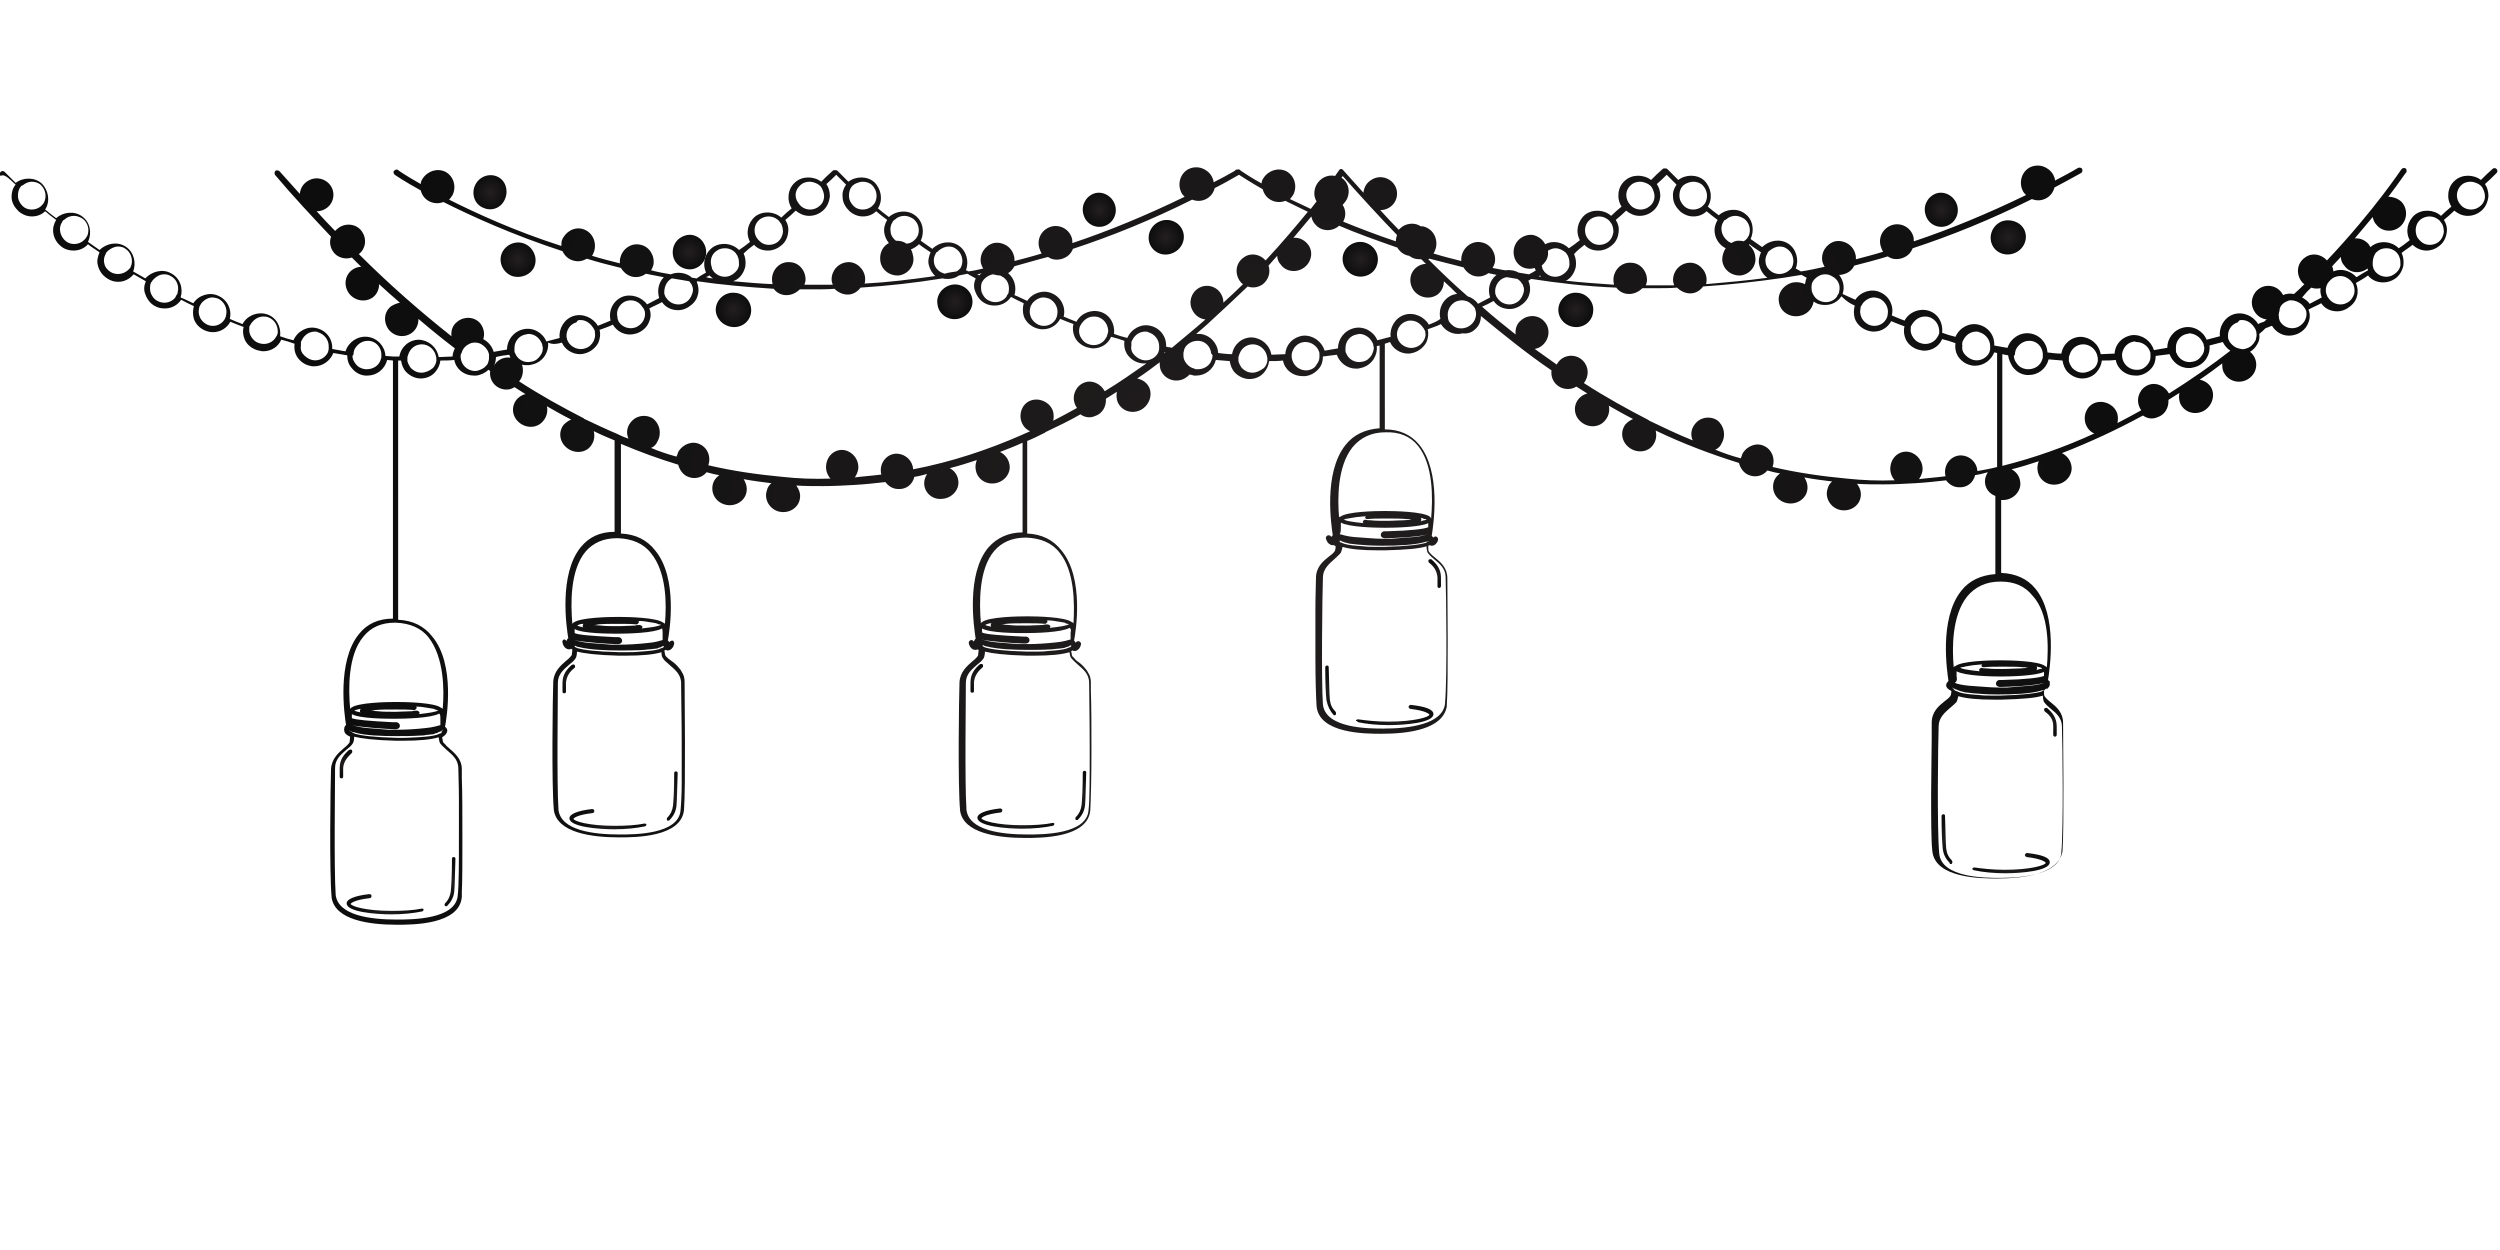 <?xml version="1.0" encoding="utf-8"?>
<!-- Generator: Adobe Illustrator 21.1.0, SVG Export Plug-In . SVG Version: 6.00 Build 0)  -->
<svg version="1.1" id="Layer_1" xmlns="http://www.w3.org/2000/svg" xmlns:xlink="http://www.w3.org/1999/xlink" x="0px" y="0px"
	 viewBox="0 0 432 216" style="enable-background:new 0 0 432 216;" xml:space="preserve">
<style type="text/css">
	.st0{fill:url(#SVGID_1_);}
	.st1{fill:url(#SVGID_2_);}
	.st2{fill:url(#SVGID_3_);}
	.st3{fill:url(#SVGID_4_);}
	.st4{fill:url(#SVGID_5_);}
	.st5{fill:url(#SVGID_6_);}
	.st6{fill:url(#SVGID_7_);}
	.st7{fill:url(#SVGID_8_);}
	.st8{fill:url(#SVGID_9_);}
	.st9{fill:url(#SVGID_10_);}
	.st10{fill:url(#SVGID_11_);}
	.st11{fill:url(#SVGID_12_);}
	.st12{fill:url(#SVGID_13_);}
	.st13{fill:url(#SVGID_14_);}
	.st14{fill:url(#SVGID_15_);}
	.st15{fill:url(#SVGID_16_);}
	.st16{fill:url(#SVGID_17_);}
	.st17{fill:url(#SVGID_18_);}
	.st18{fill:url(#SVGID_19_);}
	.st19{fill:url(#SVGID_20_);}
	.st20{fill:url(#SVGID_21_);}
	.st21{fill:url(#SVGID_22_);}
	.st22{fill:url(#SVGID_23_);}
	.st23{fill:url(#SVGID_24_);}
	.st24{fill:url(#SVGID_25_);}
	.st25{fill:url(#SVGID_26_);}
	.st26{fill:url(#SVGID_27_);}
</style>
<g>
	<radialGradient id="SVGID_1_" cx="216.27" cy="94.232" r="159.395" gradientUnits="userSpaceOnUse">
		<stop  offset="0" style="stop-color:#231F20"/>
		<stop  offset="1" style="stop-color:#0D0D0D"/>
	</radialGradient>
	<path class="st0" d="M2.7,31.9C2.2,32.5,2,33.2,2,34c0,1,0.5,1.8,1.2,2.5c0.7,0.6,1.5,0.9,2.3,0.9c0.9,0,1.7-0.3,2.3-0.9
		c0.6,0.5,1.2,1,1.9,1.5c-0.4,0.7-0.6,1.4-0.5,2.2c0.1,0.9,0.6,1.8,1.4,2.4c0.6,0.5,1.4,0.7,2.1,0.7c1,0,1.9-0.4,2.5-1.1
		c0.6,0.5,1.3,0.9,2,1.4c-0.3,0.7-0.5,1.5-0.3,2.2c0.2,0.9,0.7,1.7,1.6,2.3c0.6,0.4,1.2,0.6,1.9,0.6c1.1,0,2-0.5,2.7-1.3
		c0.7,0.4,1.4,0.8,2.1,1.2c-0.3,0.7-0.4,1.5-0.1,2.2c0.3,0.9,0.9,1.7,1.7,2.1c0.5,0.3,1.1,0.4,1.7,0.4c1.2,0,2.2-0.6,2.8-1.5
		c0.7,0.4,1.4,0.7,2.2,1.1c-0.2,0.7-0.2,1.5,0,2.2c0.3,0.9,1,1.6,1.9,2c0.5,0.2,0.9,0.3,1.4,0.3c1.3,0,2.4-0.7,3-1.8
		c0.7,0.3,1.5,0.6,2.3,0.9c-0.2,0.7-0.1,1.5,0.2,2.2c0.4,0.9,1.2,1.5,2.1,1.8c0.4,0.1,0.8,0.2,1.1,0.2c1.4,0,2.6-0.8,3.1-2
		c0.8,0.2,1.5,0.4,2.3,0.7c-0.1,0.8,0,1.5,0.4,2.2c0.5,0.8,1.3,1.4,2.2,1.6c0.3,0.1,0.5,0.1,0.8,0.1c1.5,0,2.8-1,3.3-2.3
		c0.8,0.1,1.6,0.3,2.4,0.4c0,0.8,0.2,1.5,0.7,2.1c0.6,0.8,1.4,1.3,2.4,1.4c0.1,0,0.3,0,0.4,0c1.6,0,3-1.1,3.4-2.7
		c0.3,0,0.7,0.1,1,0.1v44.6c-2.5,0-4.5,0.9-5.9,2.7c-3.8,4.7-2.5,13.9-2.2,15.7c-0.1,0-0.1,0.1-0.2,0.2c0,0,0,0.1-0.1,0.2
		c0,0,0,0,0,0.1c0,0.2-0.1,0.3,0,0.5c0,0.2,0.1,0.6,1,1c0,0.4-0.1,0.8-0.1,1c-0.2,0.3-0.6,0.7-1,1c-0.9,0.8-2.1,1.8-2.2,3.6
		c-0.1,2.7-0.3,17.9,0.1,22.1c0,0,0,0.1,0,0.1c0.6,3.9,6.5,4.7,11.3,4.7c2.7,0,10.8,0,11.2-4.8c0-0.2,0-0.5,0-0.8
		c0.1-2,0.1-5.5,0.1-9.1c0-4.1,0-8.3-0.1-10.7c0-0.7,0-1.2,0-1.5c0-1.8-1.3-2.8-2.3-3.7c-0.2-0.2-0.4-0.3-0.5-0.5
		c-0.2-0.2-0.3-0.3-0.4-0.4c-0.1-0.1-0.1-0.5-0.2-0.9c0.5-0.3,0.8-0.6,0.9-1.1c0-0.3-0.2-0.6-0.4-0.7c0.3-1.6,1.8-10.8-2.2-15.6
		c-1.4-1.8-3.4-2.8-5.9-2.9V62.3c0.2,0,0.3,0,0.5,0c0.1,0.7,0.4,1.5,0.9,2c0.7,0.7,1.6,1.1,2.5,1.1c0,0,0,0,0,0c1,0,1.9-0.4,2.5-1.1
		c0.5-0.6,0.8-1.2,0.9-2c0.8,0,1.6,0,2.4-0.1c0.3,1.6,1.7,2.7,3.4,2.7c0.1,0,0.2,0,0.4,0c0.8-0.1,1.6-0.5,2.1-1
		c0.1,0.1,0.2,0.1,0.3,0.2c-0.1,0.8,0.1,1.7,0.8,2.4c0.9,0.9,2.4,1.1,3.4,0.4c0.6,0.4,1.3,0.8,1.9,1.2c-0.5,0.1-1,0.4-1.4,0.8
		c-1.1,1.2-1,3,0.3,4.1c1.3,1.1,3.2,1,4.2-0.3c0.6-0.7,0.8-1.7,0.6-2.5c1.4,0.8,2.8,1.6,4.2,2.3c-0.5,0.2-0.9,0.5-1.3,0.9
		c-1,1.3-0.7,3.1,0.7,4.1c1.4,1,3.3,0.7,4.1-0.6c0.5-0.7,0.6-1.6,0.4-2.4c1.2,0.6,2.4,1.1,3.6,1.6v15.8c-2.5,0-4.4,0.9-5.8,2.6
		c-3.9,4.7-2.5,14-2.2,15.8c-0.1,0-0.1,0.1-0.2,0.2c0,0,0,0.1-0.1,0.2c0,0,0,0,0,0.1c0,0,0,0,0,0c-0.1-0.2-0.3-0.3-0.4-0.3
		c-0.2,0-0.4,0.3-0.3,0.5c0.1,0.7,0.6,1.2,1.1,1.2c0.1,0,0.1,0,0.2,0c0.1,0,0.1,0,0.1-0.1c0.1,0,0.2,0.1,0.3,0.1
		c0,0.4-0.1,0.8-0.1,1c-0.2,0.3-0.6,0.7-1,1c-0.9,0.8-2.1,1.8-2.2,3.6c-0.1,2.7-0.3,17.9,0.1,22.1c0,0,0,0.1,0,0.1
		c0.6,3.9,6.5,4.7,11.3,4.7c2.7,0,10.8,0,11.2-4.8c0.3-4.2,0.1-19.4,0.1-22.1c0-0.7-0.2-1.3-0.5-1.7c-0.1-0.2-0.2-0.4-0.4-0.6
		c-0.4-0.5-0.9-1-1.4-1.3c-0.1-0.1-0.2-0.2-0.4-0.3c-0.2-0.2-0.5-0.4-0.6-0.6c-0.1-0.1-0.1-0.5-0.2-0.9c0.1,0,0.2-0.1,0.3-0.1
		c0,0,0.1,0,0.1,0.1c0.1,0,0.1,0,0.2,0c0.5,0,1-0.5,1.1-1.2c0-0.2-0.1-0.5-0.3-0.5c-0.2,0-0.5,0.1-0.5,0.3c0,0,0,0,0,0.1
		c0,0,0,0,0-0.1v0c0,0,0,0,0,0c-0.1-0.1-0.2-0.3-0.3-0.3c0.3-1.6,1.8-10.8-2.2-15.6c-1.4-1.8-3.4-2.8-5.9-2.9V76.7
		c3.3,1.4,6.6,2.6,9.9,3.6c0.2,0.8,0.7,1.6,1.5,2c1.2,0.6,2.6,0.3,3.4-0.7c0.7,0.2,1.5,0.4,2.2,0.5c-0.4,0.3-0.8,0.7-1,1.2
		c-0.6,1.5,0.1,3.2,1.7,3.8c1.6,0.6,3.4-0.2,3.9-1.7c0.3-0.9,0.1-1.8-0.4-2.6c1.6,0.3,3.2,0.5,4.8,0.7c-0.4,0.3-0.7,0.8-0.8,1.3
		c-0.5,1.5,0.5,3.2,2.1,3.6c1.7,0.4,3.3-0.6,3.6-2.1c0.2-0.9-0.1-1.7-0.6-2.4c1.5,0.1,3.1,0.1,4.6,0.1c1.8,0,3.6-0.1,5.4-0.2
		c1.8-0.1,3.6-0.3,5.4-0.5c0.5,0.7,1.3,1.2,2.2,1.2c1.4,0.1,2.5-0.8,2.8-2.1c0.7-0.1,1.5-0.3,2.2-0.5c-0.3,0.5-0.5,1-0.5,1.6
		c0,1.6,1.4,2.9,3.1,2.7c1.7-0.1,3-1.6,2.8-3.1c-0.1-1-0.7-1.8-1.5-2.2c1.6-0.4,3.2-0.9,4.7-1.4c-0.2,0.5-0.3,1.1-0.2,1.6
		c0.2,1.6,1.7,2.7,3.4,2.4c1.7-0.3,2.8-1.9,2.4-3.4c-0.2-0.9-0.8-1.6-1.6-2c1.3-0.5,2.6-1,3.9-1.6V92c-2.4,0-4.4,0.9-5.9,2.6
		c-3.9,4.6-2.5,13.9-2.2,15.8c-0.1,0-0.1,0.1-0.2,0.2c0,0,0,0.1-0.1,0.2c0,0,0,0,0,0.1c0,0,0,0,0,0c-0.1-0.1-0.2-0.3-0.4-0.3
		c0,0-0.1,0-0.1,0c-0.1,0-0.2,0.1-0.3,0.2c-0.1,0.1-0.1,0.2-0.1,0.3c0.1,0.7,0.6,1.2,1.1,1.2c0.1,0,0.1,0,0.2,0c0.1,0,0.1,0,0.1-0.1
		c0.1,0,0.2,0.1,0.3,0.1c0,0.4-0.1,0.8-0.1,1c-0.2,0.3-0.6,0.7-1,1c-0.9,0.8-2.1,1.8-2.2,3.6c-0.1,2.7-0.3,17.9,0.1,22.1
		c0,0,0,0.1,0,0.1c0.6,3.9,6.5,4.7,11.3,4.7c2.7,0,10.8,0,11.2-4.8c0.1-1.8,0.2-5.8,0.2-9.9c0-4.1,0-8.3-0.1-10.7c0-0.7,0-1.2,0-1.5
		c0-0.7-0.2-1.3-0.5-1.7c-0.1-0.2-0.2-0.4-0.4-0.6c-0.4-0.5-0.9-1-1.4-1.3c-0.2-0.2-0.4-0.3-0.5-0.5c-0.2-0.2-0.3-0.3-0.4-0.4
		c0,0,0,0,0,0c-0.1-0.1-0.1-0.5-0.2-0.9c0.1,0,0.2-0.1,0.3-0.1c0,0,0.1,0,0.1,0.1c0.1,0,0.1,0,0.2,0c0.5,0,1-0.5,1.1-1.2
		c0-0.1,0-0.2-0.1-0.3c-0.1-0.1-0.2-0.2-0.3-0.2c-0.2,0-0.5,0.1-0.5,0.3c0,0,0,0,0,0.1c0,0,0,0,0-0.1v0c0,0,0,0,0,0
		c-0.1-0.2-0.2-0.3-0.3-0.4c0.3-1.6,1.8-10.8-2.2-15.6c-1.4-1.8-3.4-2.8-5.9-2.9V76.2c1-0.4,2-0.9,3-1.4c0,0,0.1,0,0.1-0.1
		c2.1-1,4.2-2,6.1-3.1c0.7,0.5,1.6,0.7,2.5,0.3c1.3-0.4,2-1.7,1.9-3c0.6-0.4,1.3-0.8,1.9-1.2c-0.1,0.5-0.1,1.1,0.1,1.7
		c0.6,1.5,2.3,2.2,3.9,1.5c1.5-0.7,2.2-2.5,1.6-3.9c-0.4-0.9-1.2-1.4-2.1-1.6c1.4-0.9,2.7-1.9,3.9-2.8c0,0.5,0,1.1,0.3,1.6
		c0.7,1.4,2.5,2,4,1.2c0.3-0.2,0.6-0.4,0.9-0.7c0.2,0.1,0.5,0.1,0.7,0.2c0.1,0,0.3,0,0.4,0c1.6,0,3-1.1,3.4-2.7
		c0.8,0.1,1.6,0.1,2.4,0.2c0.1,0.7,0.4,1.5,0.9,2c0.7,0.7,1.6,1.1,2.5,1.1c0,0,0,0,0,0c1,0,1.9-0.4,2.5-1.1c0.5-0.6,0.8-1.2,0.9-2
		c0.8,0,1.6,0,2.4-0.1c0.3,1.6,1.7,2.7,3.4,2.7c0.1,0,0.2,0,0.4,0c1-0.1,1.8-0.6,2.4-1.3c0.5-0.6,0.7-1.3,0.7-2.1
		c0.8-0.1,1.6-0.2,2.4-0.3c0.5,1.4,1.8,2.4,3.3,2.4c0.3,0,0.5,0,0.8-0.1c1-0.2,1.8-0.8,2.3-1.6c0.4-0.7,0.6-1.4,0.5-2.2
		c0.2,0,0.4-0.1,0.5-0.1V74c-2.5,0.2-4.5,1.1-5.9,2.9c-3.9,4.9-2.4,14.1-2.2,15.6c-0.1,0.1-0.1,0.1-0.2,0.2c0,0,0,0,0,0
		c0,0-0.1,0.1-0.1,0.1c0,0,0,0,0,0c0,0,0,0,0,0.1c0,0,0-0.1,0-0.1c0-0.2-0.2-0.3-0.4-0.3c0,0-0.1,0-0.1,0c-0.1,0-0.2,0.1-0.3,0.2
		c-0.1,0.1-0.1,0.2-0.1,0.3c0.1,0.4,0.3,0.8,0.6,1c0.2,0.1,0.3,0.2,0.5,0.2c0.1,0,0.1,0,0.2,0c0,0,0.1,0,0.1,0
		c0.1,0.1,0.2,0.1,0.3,0.2c0,0.4-0.1,0.8-0.2,0.9c-0.2,0.3-0.6,0.6-1,0.9c-1,0.8-2.2,1.8-2.2,3.7c0,0.8-0.1,2.9-0.1,5.5
		c0,2.1,0,4.4,0,6.8c0,0.5,0,1,0,1.5c0,3.5,0.1,6.7,0.2,8.3c0.4,4.8,8.5,4.8,11.2,4.8c4.8,0,10.6-0.8,11.3-4.7c0,0,0-0.1,0-0.1
		c0.3-4.2,0.1-19.4,0.1-22.1c0-1.8-1.2-2.8-2.2-3.6c-0.4-0.3-0.8-0.7-1-1c-0.1-0.1-0.1-0.5-0.1-1c0.1,0,0.2-0.1,0.3-0.1
		c0.1,0,0.1,0.1,0.1,0.1c0.1,0,0.1,0,0.2,0c0.3,0,0.5-0.1,0.7-0.3c0.2-0.2,0.4-0.5,0.4-0.8c0-0.1,0-0.2-0.1-0.3
		c-0.1-0.1-0.2-0.2-0.3-0.2c-0.2,0-0.4,0.1-0.4,0.3c0,0,0,0,0,0c0,0,0-0.1,0-0.1c0,0,0-0.1-0.1-0.1c-0.1-0.1-0.1-0.1-0.2-0.2
		c0.3-1.9,1.7-11.1-2.2-15.8c-1.4-1.7-3.4-2.6-5.9-2.6V59.4c0.3-0.1,0.6-0.2,0.9-0.3c0.5,1.2,1.8,2,3.1,2c0.4,0,0.8-0.1,1.1-0.2
		c0.9-0.3,1.7-1,2.1-1.8c0.3-0.7,0.4-1.5,0.2-2.2c0.8-0.3,1.5-0.5,2.3-0.9c0.6,1,1.7,1.7,2.9,1.7c0.3,0,0.5,0,0.8-0.1
		c0.8,0.1,1.6-0.1,2.2-0.7c0.7-0.6,1-1.4,1-2.3c4.1,3.4,8.1,6.6,12.2,9.4c-0.1,0.8,0.1,1.7,0.8,2.4c0.9,0.9,2.4,1.1,3.5,0.4
		c0.6,0.4,1.3,0.8,1.9,1.2c-0.5,0.1-1,0.4-1.4,0.8c-1.1,1.2-1,3,0.3,4.1c1.3,1.1,3.2,1,4.2-0.3c0.6-0.7,0.8-1.7,0.6-2.5
		c1.4,0.8,2.8,1.6,4.2,2.3c-0.5,0.2-0.9,0.5-1.3,0.9c-1,1.3-0.7,3.1,0.7,4.1c1.4,1,3.3,0.7,4.1-0.6c0.5-0.7,0.6-1.6,0.4-2.4
		c4.8,2.3,9.6,4.1,14.4,5.6c0.2,0.8,0.7,1.6,1.5,2c1.2,0.6,2.6,0.3,3.4-0.7c0.7,0.2,1.5,0.4,2.2,0.5c-0.4,0.3-0.8,0.7-1,1.2
		c-0.6,1.5,0.1,3.2,1.7,3.8c1.6,0.6,3.4-0.2,3.9-1.7c0.3-0.9,0.1-1.8-0.4-2.6c1.6,0.3,3.2,0.5,4.8,0.7c-0.4,0.3-0.7,0.8-0.8,1.3
		c-0.5,1.5,0.5,3.2,2.1,3.6c1.7,0.4,3.3-0.6,3.6-2.1c0.2-0.9-0.1-1.7-0.6-2.4c1.5,0.1,3.1,0.1,4.6,0.1c1.8,0,3.6-0.1,5.4-0.2
		c1.8-0.1,3.6-0.3,5.4-0.5c0.5,0.7,1.3,1.2,2.2,1.2c1.4,0.1,2.5-0.8,2.8-2.1c0.7-0.1,1.5-0.3,2.2-0.5c-0.3,0.5-0.5,1-0.5,1.6
		c0,1.1,0.7,2.1,1.8,2.5v13.5c-2.5,0.2-4.5,1.1-5.9,2.9c-3.9,4.9-2.4,14.1-2.2,15.6c-0.1,0-0.1,0.1-0.2,0.2c0,0,0,0,0,0
		c0,0,0,0.1-0.1,0.1c0,0,0,0,0,0c0,0,0,0,0,0c0,0.1-0.1,0.2-0.1,0.4c0,0.4,0.3,0.7,0.9,1c0,0.4-0.1,0.8-0.2,0.9
		c-0.2,0.3-0.6,0.6-1,0.9c-1,0.8-2.2,1.8-2.2,3.7c0,0.5,0,1.4,0,2.7c0,2.5-0.1,6.1-0.1,9.6c0,4.1,0,8,0.2,9.8
		c0.4,4.8,8.5,4.8,11.2,4.8c4.8,0,10.6-0.8,11.3-4.7c0,0,0-0.1,0-0.1c0.3-4.1,0.1-19.5,0.1-22.1c0-1.8-1.2-2.8-2.2-3.6
		c-0.4-0.3-0.8-0.7-1-1c-0.1-0.1-0.1-0.5-0.1-1c0.9-0.4,0.9-0.7,1-0.9c0-0.2,0-0.4,0-0.5c0,0,0-0.1,0-0.1c0,0,0-0.1-0.1-0.1
		c-0.1-0.1-0.1-0.1-0.2-0.2c0.3-1.9,1.7-11.1-2.2-15.8c-1.4-1.7-3.4-2.6-5.9-2.7V86.4c0.2,0,0.3,0,0.5,0c1.7-0.1,3-1.6,2.8-3.1
		c-0.1-1-0.7-1.8-1.5-2.2c1.6-0.4,3.2-0.9,4.7-1.4c-0.2,0.5-0.3,1.1-0.2,1.6c0.2,1.6,1.7,2.7,3.4,2.4c1.7-0.3,2.8-1.9,2.4-3.4
		c-0.2-0.9-0.8-1.6-1.6-2c4.9-1.9,9.6-4.1,14-6.5c0.7,0.5,1.6,0.7,2.5,0.3c1.3-0.4,2-1.7,1.9-3c0.6-0.4,1.3-0.8,1.9-1.2
		c-0.1,0.5-0.1,1.1,0.1,1.7c0.6,1.5,2.3,2.2,3.9,1.5c1.5-0.7,2.2-2.5,1.6-3.9c-0.4-0.9-1.2-1.4-2.1-1.6c1.4-0.9,2.7-1.9,3.9-2.8
		c0,0.5,0,1.1,0.3,1.6c0.7,1.4,2.5,2,4,1.2c1.5-0.8,2-2.6,1.2-4c-0.2-0.3-0.4-0.6-0.7-0.8c0.5-0.3,1-0.8,1.3-1.4
		c0.3-0.5,0.4-1.1,0.3-1.7c0.4-0.3,0.8-0.7,1.1-1c0.4-0.1,0.7-0.3,1.1-0.4c0.6,1,1.7,1.7,2.9,1.7c0.5,0,1-0.1,1.5-0.3
		c0.9-0.4,1.6-1.1,1.9-2c0.3-0.7,0.3-1.5,0-2.2c0.7-0.4,1.5-0.7,2.2-1.1c0.6,0.9,1.6,1.4,2.8,1.4c0.6,0,1.2-0.2,1.7-0.5
		c0.8-0.5,1.5-1.2,1.7-2.2c0.2-0.7,0.1-1.5-0.2-2.2c0.7-0.4,1.4-0.8,2.1-1.3c0.6,0.8,1.6,1.2,2.6,1.2c0.7,0,1.4-0.2,2-0.6
		c0.8-0.5,1.3-1.4,1.5-2.3c0.1-0.8,0-1.5-0.3-2.2c0.6-0.5,1.3-0.9,1.9-1.4c0.6,0.6,1.5,1,2.4,1c0.8,0,1.6-0.3,2.2-0.8
		c0.8-0.6,1.2-1.5,1.3-2.4c0.1-0.8-0.1-1.5-0.5-2.1c0.6-0.5,1.2-1,1.8-1.6c0.6,0.5,1.4,0.9,2.3,0.9c0.9,0,1.7-0.3,2.4-0.9
		c0.7-0.6,1.1-1.5,1.2-2.5c0-0.8-0.2-1.5-0.6-2.1c0.7-0.6,1.3-1.2,2-1.9c0.2-0.2,0.2-0.5,0-0.7c-0.2-0.2-0.5-0.2-0.7,0
		c-0.7,0.6-1.3,1.2-2,1.9c-1.3-1-3.3-1-4.5,0.1c-1.3,1.1-1.5,3.1-0.6,4.5c-0.6,0.5-1.2,1-1.8,1.6c-1.2-1.1-3.2-1.2-4.5-0.2
		c-1.3,1.1-1.7,2.9-0.9,4.4c-0.6,0.5-1.3,1-1.9,1.4c-1.2-1.2-3.1-1.4-4.5-0.5c-0.1,0.1-0.3,0.2-0.4,0.3c-0.1-0.2-0.2-0.3-0.3-0.5
		c-0.6-0.7-1.5-1.1-2.4-1c1.1-1.3,2.2-2.6,3.1-3.7c0.1,0.5,0.3,1,0.7,1.4c1,1.2,2.9,1.3,4.1,0.2c1.2-1.1,1.3-3,0.2-4.2
		c-0.6-0.6-1.5-0.9-2.3-0.9c2-2.6,3-4.2,3.1-4.2c0.1-0.2,0.1-0.5-0.1-0.7c-0.2-0.1-0.5-0.1-0.7,0.1c-0.1,0.1-4.6,7-12.9,15.8
		c-1-1.1-2.6-1.4-3.8-0.5c-1.3,0.9-1.6,2.6-0.7,4c0.2,0.3,0.4,0.5,0.6,0.6c-0.6,0.6-1.2,1.2-1.8,1.7c-0.6-0.1-1.3-0.1-1.9,0.2
		c0-0.1,0-0.1-0.1-0.2c-0.8-1.4-2.6-1.8-3.9-1c-1.3,0.8-1.8,2.5-1,3.9c0.5,0.9,1.3,1.4,2.2,1.5c-0.2,0.1-0.3,0.3-0.5,0.4
		c-0.3,0.1-0.7,0.2-1,0.4c-0.8-1.4-2.6-2.2-4.2-1.7c-1.6,0.5-2.6,2.2-2.4,3.8c-0.8,0.2-1.5,0.4-2.3,0.6c-0.6-1.5-2.3-2.5-4-2.1
		c-1.7,0.4-2.8,1.9-2.8,3.5c-0.8,0.1-1.6,0.3-2.3,0.4c-0.5-1.6-2-2.7-3.7-2.6c-1.7,0.2-3,1.5-3.1,3.2c-0.8,0-1.6,0.1-2.4,0.1
		c-0.3-1.7-1.7-2.9-3.4-3c-1.7,0-3.1,1.2-3.4,2.9c-0.8,0-1.6-0.1-2.4-0.2c-0.1-1.7-1.4-3.1-3.1-3.3c-1.7-0.2-3.3,0.9-3.8,2.5
		c-0.8-0.1-1.6-0.3-2.3-0.4c0.1-1.7-1-3.2-2.7-3.6c-1.6-0.4-3.3,0.5-4,2.1c-0.8-0.2-1.5-0.4-2.3-0.7c0.2-1.7-0.7-3.3-2.3-3.8
		c-1.6-0.5-3.4,0.2-4.2,1.7c-0.8-0.3-1.5-0.6-2.2-0.9c0.4-1.6-0.4-3.3-2-4c-1.5-0.7-3.4-0.1-4.3,1.3c-0.7-0.3-1.5-0.7-2.2-1
		c0.4-1.2,0.1-2.4-0.6-3.3c0.2,0,0.4,0,0.7-0.1c0.9-0.2,1.6-0.8,1.9-1.5c1.9-0.5,3.9-1,5.8-1.6c0.7,0.5,1.6,0.6,2.5,0.3
		c0.9-0.3,1.5-0.9,1.8-1.7c6.7-2.2,13.6-5,20.6-8.5c0.8,0.3,1.6,0.3,2.4-0.1c0.8-0.4,1.3-1.1,1.5-1.9c1.5-0.8,3-1.6,4.6-2.5
		c0.2-0.1,0.3-0.4,0.2-0.7c-0.1-0.2-0.4-0.3-0.7-0.2c-1.3,0.8-2.7,1.5-4,2.2c0-0.3-0.1-0.6-0.3-1c-0.8-1.4-2.5-2-4-1.3
		c-1.4,0.7-2,2.5-1.3,4c0.1,0.3,0.4,0.6,0.6,0.8c-6.6,3.2-13.1,5.9-19.4,8c0-0.3,0-0.6-0.1-0.9c-0.5-1.6-2.2-2.4-3.7-1.9
		c-1.5,0.5-2.4,2.1-1.9,3.7c0.1,0.3,0.2,0.6,0.4,0.9c-1.6,0.5-3.2,0.9-4.7,1.3c0-0.3,0-0.6-0.1-0.9c-0.4-1.6-2-2.5-3.5-2.2
		c-1.5,0.4-2.5,1.9-2.2,3.5c0.1,0.3,0.2,0.6,0.4,0.9c-1.4,0.3-2.7,0.6-4.1,0.8c-0.3-0.2-0.6-0.3-0.9-0.5c0.6-1.5,0.1-3.4-1.3-4.3
		c-1.4-0.9-3.3-0.6-4.5,0.6c-0.7-0.5-1.3-0.9-2-1.4c0.7-1.5,0.4-3.4-1-4.4c-1.3-1-3.3-0.8-4.5,0.3c-0.7-0.5-1.3-1-1.9-1.5
		c0.9-1.4,0.6-3.3-0.6-4.5c-1.2-1.1-3.2-1.1-4.5-0.1c-1.2-1.2-1.9-1.9-1.9-1.9c-0.1-0.1-0.3-0.1-0.4-0.1c-0.2,0-0.3,0-0.4,0.1
		c-0.7,0.6-1.3,1.2-2,1.9c-1.3-1-3.3-1-4.5,0.1c-1.3,1.1-1.5,3.1-0.6,4.5c-0.6,0.5-1.2,1-1.8,1.6c-1.2-1.1-3.2-1.2-4.5-0.2
		c-1.3,1.1-1.7,2.9-0.9,4.4c-0.6,0.5-1.3,1-1.9,1.4c-1.1-1.1-2.8-1.4-4.1-0.7c-0.4-0.8-1.2-1.4-2.1-1.6c-1.5-0.2-3,0.8-3.3,2.4
		c-0.3,1.6,0.7,3.2,2.3,3.4c0.5,0.1,0.9,0,1.3-0.1c0,0.1,0.1,0.3,0.2,0.4c-0.4,0.3-0.8,0.5-1.2,0.7c-0.6-0.1-1.2-0.2-1.8-0.3
		c-0.7-0.4-1.5-0.5-2.3-0.4c-0.8-0.1-1.5-0.3-2.2-0.4c0.2-0.3,0.3-0.6,0.4-0.9c0.3-1.6-0.7-3.2-2.2-3.5c-1.5-0.4-3.1,0.6-3.5,2.2
		c-0.1,0.3-0.1,0.7-0.1,1c-1.6-0.4-3.2-0.8-4.8-1.3c0.2-0.3,0.3-0.6,0.4-0.9c0.4-1.6-0.4-3.2-1.9-3.7c-0.2-0.1-0.4-0.1-0.7-0.1
		c-0.9-0.6-2.1-0.6-3.1,0c-0.3,0.2-0.5,0.4-0.7,0.6c-1.1-1.1-2.1-2.2-3.2-3.4c0.5,0,1-0.1,1.5-0.4c1.4-0.8,1.8-2.6,1-3.9
		c-0.8-1.3-2.5-1.8-3.9-1c-0.9,0.5-1.4,1.3-1.5,2.3c-1.2-1.3-2.3-2.6-3.5-3.9c0,0,0,0,0,0c0,0,0-0.1-0.1-0.1c-0.1,0-0.1-0.1-0.2-0.1
		c0,0,0,0,0,0c-0.1,0-0.2,0-0.3,0.1c0,0,0,0,0,0c0,0,0,0,0,0c0,0-0.1,0-0.1,0.1c0,0-0.3,0.4-0.7,1c-1.3-0.3-2.7,0.4-3.3,1.7
		c-0.4,0.9-0.4,1.9,0.1,2.7c-0.3,0.4-0.6,0.8-1,1.3c-1.3-0.6-2.5-1.2-3.6-1.7c0.2-0.2,0.4-0.5,0.6-0.8c0.7-1.5,0.2-3.2-1.2-4
		c-1.4-0.7-3.1-0.2-4,1.2c-0.2,0.3-0.3,0.6-0.3,0.9c-1.8-1-3-1.8-3.6-2.2c0,0,0,0,0,0c-0.1-0.2-0.4-0.3-0.6-0.2
		c-0.2,0-0.3,0-0.4,0.2c0,0,0,0,0,0c-1.2,0.7-2.5,1.4-3.7,2c0-0.3-0.1-0.6-0.3-1c-0.8-1.4-2.5-2-4-1.3c-1.4,0.7-2,2.5-1.3,4
		c0.1,0.3,0.4,0.6,0.6,0.8c-6.6,3.2-13.1,5.9-19.4,8c0-0.3,0-0.6-0.1-0.9c-0.5-1.6-2.2-2.4-3.7-1.9c-1.5,0.5-2.4,2.1-1.9,3.7
		c0.1,0.3,0.2,0.6,0.4,0.9c-1.6,0.5-3.2,0.9-4.7,1.3c0-0.3,0-0.6-0.1-0.9c-0.4-1.6-2-2.5-3.5-2.2c-1.5,0.4-2.5,1.9-2.2,3.5
		c0.1,0.3,0.2,0.6,0.4,0.9c-0.9,0.2-1.7,0.4-2.6,0.5c-0.1-0.1-0.3-0.2-0.4-0.2c0.6-1.5,0.1-3.4-1.3-4.3c-1.4-0.9-3.3-0.6-4.5,0.6
		c-0.7-0.5-1.3-0.9-2-1.4c0.7-1.5,0.4-3.4-1-4.4c-1.3-1-3.3-0.8-4.5,0.3c-0.7-0.5-1.3-1-1.9-1.5c0.9-1.4,0.6-3.3-0.6-4.5
		c-1.2-1.1-3.2-1.1-4.5-0.1c-1.2-1.2-1.9-1.9-1.9-1.9c-0.1-0.1-0.3-0.1-0.4-0.1c-0.2,0-0.3,0-0.4,0.1c-0.7,0.6-1.3,1.2-2,1.9
		c-1.3-1-3.3-1-4.5,0.1c-1.3,1.1-1.5,3.1-0.6,4.5c-0.6,0.5-1.2,1-1.8,1.6c-1.2-1.1-3.2-1.2-4.5-0.2c-1.3,1.1-1.7,2.9-0.9,4.4
		c-0.6,0.5-1.3,1-1.9,1.4c-1.2-1.2-3.1-1.4-4.5-0.5c-1.4,1-1.9,2.8-1.2,4.4c-0.5,0.3-1.1,0.6-1.6,1c-0.3,0-0.5-0.1-0.8-0.1
		c-1-0.9-2.5-1.1-3.7-0.6c-1.2-0.2-2.3-0.4-3.4-0.7c0.2-0.3,0.3-0.6,0.4-0.9c0.3-1.6-0.7-3.2-2.2-3.5c-1.5-0.4-3.1,0.6-3.5,2.2
		c-0.1,0.3-0.1,0.7-0.1,1c-1.6-0.4-3.2-0.8-4.8-1.3c0.2-0.3,0.3-0.6,0.4-0.9c0.4-1.6-0.4-3.2-1.9-3.7c-1.5-0.5-3.1,0.4-3.7,1.9
		c-0.1,0.3-0.1,0.7-0.1,1c-8.1-2.6-14.6-5.6-19.4-8c0.2-0.2,0.4-0.5,0.6-0.8c0.7-1.5,0.2-3.2-1.2-4c-1.4-0.7-3.1-0.2-4,1.2
		c-0.2,0.3-0.3,0.6-0.3,0.9c-2.5-1.4-3.8-2.3-3.9-2.4c-0.2-0.2-0.5-0.1-0.7,0.1c-0.2,0.2-0.1,0.5,0.1,0.7c0,0,1.6,1.1,4.5,2.7
		c0.2,0.8,0.7,1.5,1.5,1.9c0.8,0.4,1.7,0.4,2.4,0.1c5,2.5,12,5.7,20.6,8.5c0.3,0.7,1,1.4,1.8,1.6c0.9,0.3,1.7,0.1,2.4-0.3
		c1.9,0.6,3.9,1.1,5.9,1.6c0.4,0.7,1.1,1.3,1.9,1.5c0.9,0.2,1.7,0,2.4-0.5c1,0.2,2,0.4,3.1,0.6c-0.9,0.9-1.2,2.3-0.8,3.6
		c-0.7,0.4-1.4,0.7-2.1,1.1c-0.9-1.3-2.8-1.9-4.3-1.3c-1.6,0.7-2.4,2.4-2,4.1c-0.7,0.3-1.5,0.6-2.2,0.9c-0.8-1.4-2.6-2.2-4.2-1.7
		c-1.6,0.5-2.6,2.2-2.4,3.8c-0.8,0.2-1.5,0.4-2.3,0.6c-0.6-1.5-2.3-2.5-4-2.1c-1.7,0.4-2.8,1.9-2.8,3.5c-0.8,0.1-1.6,0.3-2.3,0.4
		c-0.3-1-0.9-1.7-1.8-2.2c0.3-0.9,0.1-1.9-0.5-2.7c-1-1.2-2.8-1.3-4-0.3c-0.8,0.6-1.1,1.5-1,2.5c-5.3-4.2-10.7-8.9-16-14.2
		c1.2-0.9,1.4-2.6,0.6-3.8c-0.8-1.3-2.6-1.7-4-0.8c-0.3,0.2-0.5,0.4-0.7,0.6c-1.1-1.1-2.1-2.2-3.2-3.4c0.5,0,1-0.1,1.5-0.4
		c1.4-0.8,1.8-2.6,1-3.9c-0.8-1.3-2.5-1.8-3.9-1c-0.9,0.5-1.4,1.3-1.5,2.3c-1.2-1.3-2.3-2.6-3.5-3.9c-0.2-0.2-0.5-0.2-0.7-0.1
		c-0.2,0.2-0.2,0.5-0.1,0.7c3.2,3.8,6.5,7.3,9.7,10.7c-0.3,0.8-0.2,1.7,0.3,2.5c0.7,1.1,2.1,1.5,3.3,1.1c0.5,0.5,1.1,1.1,1.6,1.6
		c-0.5,0-1.1,0.2-1.5,0.5c-1.3,0.9-1.6,2.7-0.6,4.1c1,1.3,2.8,1.6,4.1,0.7c0.8-0.6,1.1-1.5,1.1-2.3c1.2,1.1,2.4,2.2,3.6,3.2
		c-0.5,0.1-1,0.3-1.5,0.6c-1.3,1-1.4,2.8-0.4,4.1c1.1,1.3,2.9,1.4,4.1,0.4c0.7-0.6,1-1.4,1-2.3c2.1,1.8,4.2,3.5,6.3,5.1
		c-0.2,0.4-0.4,0.9-0.4,1.4c-0.8,0-1.6,0.1-2.4,0.1c-0.3-1.7-1.7-2.9-3.4-3c-1.7,0-3.1,1.2-3.4,2.9c-0.3,0-0.6,0-0.9,0
		c0,0-0.1,0-0.1,0c0,0-0.1,0-0.1,0c-0.4,0-0.9-0.1-1.3-0.1c-0.1-1.7-1.4-3.1-3.1-3.3c-1.7-0.2-3.3,0.9-3.8,2.5
		c-0.8-0.1-1.6-0.3-2.3-0.4c0.1-1.7-1-3.2-2.7-3.6c-1.6-0.4-3.3,0.5-4,2.1c-0.8-0.2-1.5-0.4-2.3-0.7c0.2-1.7-0.7-3.3-2.3-3.8
		c-1.6-0.5-3.4,0.2-4.2,1.7c-0.8-0.3-1.5-0.6-2.2-0.9c0.4-1.6-0.4-3.3-2-4c-1.5-0.7-3.4-0.1-4.3,1.3c-0.7-0.3-1.4-0.7-2.2-1
		c0.5-1.6-0.1-3.4-1.7-4.2c-1.4-0.8-3.3-0.3-4.4,0.9c-0.7-0.4-1.4-0.8-2.1-1.2c0.6-1.5,0.1-3.4-1.3-4.3c-1.4-0.9-3.3-0.6-4.5,0.6
		c-0.7-0.5-1.3-0.9-2-1.4c0.7-1.5,0.4-3.4-1-4.4c-1.3-1-3.3-0.8-4.5,0.3c-0.7-0.5-1.3-1-1.9-1.5c0.9-1.4,0.6-3.3-0.6-4.5
		c-1.2-1.1-3.2-1.1-4.5-0.1c-1.2-1.2-1.9-1.9-1.9-1.9c-0.2-0.2-0.5-0.2-0.7,0c-0.2,0.2-0.2,0.5,0,0.7C0.7,30,1.4,30.7,2.7,31.9z
		 M425.3,32c0.4-0.4,1-0.6,1.6-0.6c0.5,0,1,0.2,1.4,0.4c0.1,0.1,0.3,0.2,0.4,0.3c0.1,0.1,0.2,0.2,0.3,0.4c0.2,0.4,0.4,0.9,0.4,1.4
		c0,0.7-0.3,1.3-0.8,1.7c-0.9,0.8-2.2,0.8-3.1,0.1c-0.1-0.1-0.2-0.2-0.3-0.3c-0.1-0.1-0.2-0.3-0.3-0.4C424.3,34,424.5,32.8,425.3,32
		z M418.3,37.9c0.4-0.3,1-0.5,1.5-0.5c0.6,0,1.1,0.2,1.5,0.5c0.1,0.1,0.3,0.2,0.4,0.4c0.1,0.1,0.2,0.3,0.3,0.4
		c0.2,0.4,0.3,0.9,0.3,1.4c-0.1,0.7-0.4,1.3-0.9,1.7c-0.9,0.7-2.3,0.7-3.1-0.1c-0.1-0.1-0.2-0.2-0.3-0.3c-0.1-0.1-0.2-0.3-0.3-0.4
		C417.2,39.9,417.4,38.6,418.3,37.9z M76.1,128.5c0.3,0.4,0.7,0.7,1.1,1.1c0.9,0.8,2,1.6,2,3.2c0,0.8,0.1,2.9,0.1,5.4
		c0,2,0,4.4,0,6.7c0,4.1,0,8-0.2,9.8v0c-0.3,4.2-8,4.2-10.5,4.2c-4.6,0-10.2-0.7-10.6-4.3c0,0,0-0.1,0-0.1
		c-0.3-4.4-0.1-19.2-0.1-21.8c0-1.5,1-2.3,1.9-3.1c0.5-0.4,0.9-0.7,1.2-1.2c0.1-0.2,0.2-0.6,0.2-1.1c1.2,0.3,3.4,0.6,7.2,0.7
		c0.3,0,0.7,0,1.2,0c2.9,0,4.9-0.2,6.2-0.6C75.9,127.9,75.9,128.3,76.1,128.5z M76.1,124.1c0,0.4,0,0.8,0,1.2
		c-0.4,0.1-1.3,0.4-2.5,0.5c-1.6,0.2-3.6,0.3-4.8,0.3c-0.1,0-0.2,0-0.3,0h0c-0.4,0-0.9,0-1.4,0c-1.1-0.1-2.5-0.2-3.7-0.3
		c-1.2-0.1-2.2-0.4-2.6-0.5c0,0,0,0,0,0c0,0,0,0,0,0c1.6,0.4,6.4,0.7,7.3,0.7c0.2,0,0.3,0,0.4,0c0.6-0.1,0.6-0.5,0.6-0.6
		c0-0.3-0.3-0.6-0.6-0.6c0,0-0.3,0-0.6,0c-4-0.2-6.4-0.4-7.1-0.7c0-0.2,0-0.5,0-0.7c1.4,0.8,6,0.8,7.5,0.8c1.6,0,6.2-0.1,7.6-0.9
		C76.1,123.5,76.1,123.8,76.1,124.1z M62.2,122.5c0,0,0.1,0,0.1,0c0,0,0,0,0,0c0,0.1,0,0.1-0.1,0.2c0,0,0,0.1,0,0.1c0,0,0,0,0,0.1
		c0,0.1,0,0.1,0.1,0.2c-0.3-0.1-0.6-0.1-0.8-0.2c-0.1,0-0.2-0.1-0.3-0.1c0.1,0,0.1,0,0.2-0.1C61.7,122.6,61.9,122.6,62.2,122.5z
		 M75.5,122.7c0.1,0,0.1,0,0.2,0.1c-0.1,0-0.2,0.1-0.3,0.1c-0.2,0.1-0.5,0.1-0.8,0.2c-0.6,0.1-1.3,0.2-2.2,0.3
		c0-0.1,0.1-0.1,0.1-0.2c0,0,0-0.1,0-0.1c0-0.1-0.1-0.1-0.2-0.2c-0.1,0-0.1-0.1-0.2-0.1c0,0,0,0,0,0c-0.3,0-0.6,0-0.9,0.1
		c-0.9,0-1.9,0.1-2.8,0.1c-1.3,0-2.3,0-3.1-0.1c-0.5,0-1-0.1-1.3-0.1c0.2,0,0.5,0,0.8-0.1c0.9-0.1,2.1-0.1,3.6-0.1
		c1.1,0,2.2,0,3.2,0.1c0.1,0,0.2-0.1,0.3-0.2c0,0,0.1-0.1,0.1-0.2c0,0,0,0,0,0c0-0.1,0-0.1-0.1-0.2c0.7,0,1.4,0.1,1.9,0.2
		c0.5,0.1,0.8,0.1,1.2,0.2C75.1,122.6,75.3,122.6,75.5,122.7z M76.3,126.6c0,0-0.1,0.1-0.1,0.1c-0.1,0-0.2,0.1-0.3,0.1
		c-0.2,0.1-0.3,0.1-0.5,0.2c-0.7,0.2-1.7,0.3-3.2,0.4c-0.7,0-1.5,0.1-2.4,0.1c-0.1,0-0.3,0-0.4,0c-0.3,0-0.5,0-0.8,0
		c-4.1-0.1-6.2-0.4-7.2-0.7c-0.1,0-0.1,0-0.2-0.1c-0.1,0-0.1,0-0.2-0.1c-0.1,0-0.1,0-0.2-0.1c-0.1,0-0.1-0.1-0.2-0.1
		c-0.1-0.1-0.2-0.1-0.3-0.2c0.1,0,0.2,0.1,0.2,0.1c0.1,0,0.1,0.1,0.2,0.1c0.1,0,0.1,0.1,0.2,0.1c0,0,0.1,0,0.2,0
		c0.1,0,0.2,0.1,0.3,0.1c1.7,0.5,4.6,0.6,7,0.6l0.4,0c0.9,0,2.4,0,3.9-0.1c0.3,0,0.6,0,0.9-0.1c0.4,0,0.7-0.1,1-0.1
		c0.3,0,0.5-0.1,0.7-0.2c0.2,0,0.4-0.1,0.5-0.2c0.1,0,0.2-0.1,0.3-0.1c0.1,0,0.1-0.1,0.2-0.1c0,0,0.1-0.1,0.1-0.1
		c0.1-0.1,0.2-0.1,0.2-0.2c0,0,0,0,0,0c0,0.1-0.1,0.2-0.3,0.4C76.4,126.5,76.3,126.6,76.3,126.6z M76.5,122.5
		C76.5,122.5,76.4,122.4,76.5,122.5c-0.1-0.1-0.2-0.2-0.3-0.2c-1.1-0.9-6.1-1-7.7-1c-1.7,0-6.7,0.1-7.8,1c-0.1,0-0.1,0-0.1,0.1
		c0,0-0.1,0.1-0.1,0.1c-0.3-3.5-0.4-9.3,2.3-12.5c1.3-1.6,3.1-2.4,5.4-2.4l0.2,0c2.4,0.1,4.4,0.9,5.7,2.6
		C76.7,113.6,76.8,119.1,76.5,122.5z M72.8,64.4c-0.7,0-1.3-0.3-1.8-0.8c-0.3-0.4-0.5-0.8-0.6-1.2c0-0.2,0-0.3,0-0.5
		c0-0.2,0-0.3,0.1-0.5c0.3-1.1,1.2-1.9,2.4-1.9c1.1,0,2.1,0.8,2.4,1.9c0,0.2,0.1,0.3,0.1,0.5c0,0.2,0,0.3,0,0.5
		c-0.1,0.5-0.3,0.9-0.6,1.2C74.2,64.1,73.5,64.4,72.8,64.4l0,0.5L72.8,64.4z M79.9,60.6c0-0.1,0.1-0.1,0.1-0.2
		c0.1-0.2,0.3-0.4,0.5-0.6c0.4-0.3,0.9-0.6,1.4-0.6c0.1,0,0.2,0,0.2,0c0.4,0,0.8,0.1,1.1,0.3c0.5,0.3,1,0.8,1.2,1.4
		c0.1,0.2,0.1,0.3,0.1,0.5c0,0.2,0,0.3,0,0.5c0,0.3-0.1,0.6-0.2,0.9c-0.1,0.2-0.2,0.3-0.3,0.4c-0.1,0.1-0.2,0.2-0.3,0.3
		c-0.4,0.3-0.9,0.5-1.4,0.6c-1.2,0.1-2.3-0.7-2.6-1.8c0-0.1-0.1-0.3-0.1-0.5c0-0.2,0-0.4,0-0.5C79.8,61,79.8,60.8,79.9,60.6z
		 M93.5,59.1c0.1,0.2,0.2,0.3,0.2,0.5c0,0.2,0.1,0.3,0.1,0.5c0,0.5-0.1,0.9-0.4,1.3c-0.4,0.6-0.9,1-1.6,1.1
		c-1.2,0.3-2.4-0.4-2.8-1.5c-0.1-0.1-0.1-0.3-0.1-0.4c0-0.2,0-0.4,0-0.5c0-1.1,0.8-2.1,1.9-2.3c0.2,0,0.3-0.1,0.5-0.1
		C92.3,57.7,93.1,58.3,93.5,59.1z M114.6,113.8c0.2,0.4,0.7,0.7,1.1,1.1c0.9,0.8,2,1.6,2,3.2c0,0.2,0,0.4,0,0.6
		c0,1.8,0.1,5.7,0.1,9.8c0,0.6,0,1.2,0,1.7c0,1.7,0,3.5,0,5c0,2-0.1,3.8-0.2,4.8v0c-0.3,4.2-8,4.2-10.5,4.2
		c-4.6,0-10.2-0.7-10.6-4.3c0,0,0-0.1,0-0.1c-0.3-4.4-0.1-19.2-0.1-21.8c0-1.5,1-2.3,1.9-3.1c0.5-0.4,0.9-0.7,1.2-1.2
		c0.1-0.2,0.2-0.6,0.2-1.1c1.2,0.3,3.4,0.6,7.2,0.7c0.3,0,0.7,0,1.2,0c2.9,0,4.9-0.2,6.2-0.6C114.3,113.2,114.4,113.6,114.6,113.8z
		 M114.5,109.4c0,0.4,0,0.8,0,1.2c-0.4,0.1-1.2,0.4-2.5,0.5c-1.7,0.2-3.6,0.3-4.8,0.3c-0.1,0-0.2,0-0.3,0c-0.4,0-0.8,0-1.3,0
		c-1.1-0.1-2.6-0.2-3.8-0.3c-1.2-0.1-2.2-0.4-2.6-0.5c0,0,0,0,0,0c0,0,0,0,0,0c1.6,0.4,6.4,0.7,7.3,0.7c0.2,0,0.3,0,0.4,0
		c0.6-0.1,0.6-0.5,0.6-0.6c0-0.3-0.3-0.6-0.6-0.6c0,0-0.2,0-0.5,0l-0.1,0c-4-0.2-6.4-0.4-7-0.7c0-0.2,0-0.5,0-0.7
		c1.4,0.8,6,0.8,7.5,0.8c1.6,0,6.2-0.1,7.6-0.9C114.5,108.8,114.5,109.1,114.5,109.4z M108.1,112.7c-0.1,0-0.2,0-0.3,0
		c-0.3,0-0.6,0-0.8,0c-4.1-0.1-6.2-0.4-7.2-0.7c-0.1,0-0.1,0-0.2-0.1c-0.1,0-0.1,0-0.2-0.1c0,0-0.1,0-0.1-0.1c0,0,0-0.1,0-0.1
		c0,0,0.1,0,0.1,0c0.1,0,0.1,0,0.2,0.1c0.1,0,0.2,0.1,0.4,0.1c1.9,0.5,5,0.6,7,0.6l0.4,0c0.9,0,2.4,0,3.9-0.1c0.3,0,0.6-0.1,0.9-0.1
		c0.4,0,0.7-0.1,1-0.1c0.3,0,0.5-0.1,0.7-0.2c0.2,0,0.4-0.1,0.5-0.2c0.1,0,0.2-0.1,0.3-0.1c0,0,0,0,0,0c0,0,0,0,0,0c0,0,0,0.1,0,0.1
		c0,0,0,0,0,0.1c0,0-0.1,0-0.1,0.1c-0.1,0-0.2,0.1-0.3,0.1c-0.2,0.1-0.3,0.1-0.5,0.2c-0.7,0.2-1.7,0.3-3.2,0.4
		C109.8,112.7,109,112.7,108.1,112.7z M100.7,107.8c0,0,0.1,0,0.1,0c0,0,0,0,0,0c0,0,0,0.1-0.1,0.2c0,0,0,0.1,0,0.1c0,0,0,0,0,0.1
		c0,0.1,0,0.1,0.1,0.2c-0.3-0.1-0.6-0.1-0.8-0.2c-0.1,0-0.2-0.1-0.3-0.1c0.1,0,0.1,0,0.2-0.1C100.1,107.9,100.4,107.8,100.7,107.8z
		 M114,107.9c0.1,0,0.1,0,0.2,0.1c-0.1,0-0.2,0.1-0.3,0.1c-0.2,0.1-0.5,0.1-0.8,0.2c-0.6,0.1-1.3,0.2-2.2,0.3c0-0.1,0.1-0.1,0.1-0.2
		c0,0,0-0.1,0-0.1c0-0.1-0.1-0.1-0.2-0.2c-0.1,0-0.1-0.1-0.2-0.1h0c-0.3,0-0.6,0-0.9,0.1c-0.9,0-1.8,0.1-2.8,0.1c-1.3,0-2.2,0-3-0.1
		c-0.5,0-1-0.1-1.3-0.1c0.2,0,0.5,0,0.7-0.1c0.9-0.1,2.1-0.1,3.6-0.1c1.1,0,2.2,0,3.1,0.1l0,0c0.1,0,0.2-0.1,0.3-0.2
		c0-0.1,0.1-0.1,0.1-0.2c0,0,0,0,0,0c0-0.1,0-0.1-0.1-0.2c0.8,0,1.4,0.1,1.9,0.2c0.5,0.1,0.8,0.1,1.2,0.2
		C113.6,107.8,113.8,107.9,114,107.9z M114.9,107.8C114.9,107.8,114.9,107.7,114.9,107.8c-0.1-0.1-0.2-0.2-0.3-0.2
		c-1.1-0.9-6.1-1-7.7-1c-1.7,0-6.7,0.1-7.8,1c-0.1,0-0.1,0-0.1,0.1c0,0-0.1,0.1-0.1,0.1c-0.3-3.5-0.4-9.3,2.3-12.5
		c1.3-1.5,3.1-2.3,5.4-2.3l0.2,0c2.4,0.1,4.4,0.9,5.7,2.6C115.2,98.9,115.2,104.4,114.9,107.8z M185.1,113.7
		c0.3,0.4,0.7,0.7,1.1,1.1c0.9,0.8,2,1.6,2,3.2c0,1.3,0.1,6.2,0.1,11.2c0,0.3,0,0.7,0,1c0,4.1,0,8.1-0.2,9.8v0
		c-0.3,4.2-8,4.2-10.5,4.2c-4.6,0-10.2-0.7-10.6-4.3c0,0,0-0.1,0-0.1c-0.3-4.4-0.1-19.2-0.1-21.8c0-1.5,1-2.3,1.9-3.1
		c0.5-0.4,0.9-0.7,1.2-1.2c0.1-0.2,0.2-0.7,0.2-1.1c1.2,0.3,3.4,0.6,7.2,0.7c0.3,0,0.7,0,1.2,0c2.9,0,4.9-0.2,6.2-0.6
		C184.9,113.1,184.9,113.5,185.1,113.7z M185,109.3c0,0.4,0,0.8,0,1.2c-0.4,0.1-1.3,0.4-2.5,0.5c-1.7,0.2-3.6,0.3-4.8,0.3
		c-0.1,0-0.2,0-0.3,0h-0.1c-0.4,0-0.9,0-1.4,0c-1.1-0.1-2.4-0.2-3.7-0.3c-1.2-0.1-2.2-0.4-2.6-0.5c0,0,0,0,0,0c0,0,0,0,0,0
		c1.6,0.4,6.4,0.7,7.3,0.7c0.2,0,0.3,0,0.4,0c0.6-0.1,0.6-0.5,0.6-0.6c0-0.3-0.3-0.6-0.6-0.6c0,0-0.3,0-0.6,0c-4-0.2-6.4-0.4-7-0.7
		c0-0.2,0-0.5,0-0.7c1.4,0.8,6,0.8,7.5,0.8c1.6,0,6.2-0.1,7.6-0.9C185.1,108.6,185.1,109,185,109.3z M178.7,112.6
		c-0.1,0-0.3,0-0.4,0c-0.3,0-0.6,0-0.8,0c-4.1-0.1-6.2-0.4-7.2-0.7c-0.1,0-0.1,0-0.2-0.1c-0.1,0-0.1,0-0.2-0.1c0,0-0.1,0-0.1-0.1
		c0,0,0-0.1,0-0.1c0,0,0.1,0,0.1,0c0.1,0,0.1,0,0.2,0.1c0.1,0,0.2,0.1,0.4,0.1c1.9,0.5,5,0.6,7,0.6l0.4,0c0.9,0,2.4,0,3.9-0.1
		c0.3,0,0.6-0.1,0.9-0.1c0.4,0,0.7-0.1,0.9-0.1c0.3,0,0.5-0.1,0.7-0.2c0.2,0,0.4-0.1,0.5-0.2c0.1,0,0.2-0.1,0.3-0.1c0,0,0,0,0,0
		c0,0,0,0,0,0c0,0,0,0,0,0.1c0,0,0,0,0,0.1c0,0-0.1,0-0.1,0.1c-0.1,0-0.2,0.1-0.3,0.1c-0.2,0.1-0.3,0.1-0.5,0.2
		c-0.7,0.2-1.7,0.3-3.2,0.4C180.4,112.6,179.6,112.6,178.7,112.6z M171.2,107.7c0,0,0.1,0,0.1,0c0,0,0,0,0,0c0,0.1,0,0.1-0.1,0.2
		c0,0,0,0.1,0,0.1c0,0,0,0,0,0.1c0,0.1,0,0.1,0.1,0.2c-0.3-0.1-0.6-0.1-0.8-0.2c-0.1,0-0.2-0.1-0.3-0.1c0.1,0,0.1,0,0.2-0.1
		C170.7,107.8,170.9,107.7,171.2,107.7z M184.5,107.8c0.1,0,0.1,0,0.2,0.1c-0.1,0-0.2,0.1-0.3,0.1c-0.2,0.1-0.5,0.1-0.8,0.2
		c-0.6,0.1-1.3,0.2-2.2,0.3c0-0.1,0.1-0.1,0.1-0.2c0,0,0-0.1,0-0.1c0-0.1-0.1-0.1-0.2-0.2c-0.1,0-0.1-0.1-0.2-0.1h0
		c-0.3,0-0.6,0-0.9,0.1c-0.9,0-1.8,0.1-2.8,0.1c-1.3,0-2.3,0-3.1-0.1c-0.5,0-1-0.1-1.3-0.1c0.2,0,0.5,0,0.8-0.1
		c0.9-0.1,2.1-0.1,3.6-0.1c1.1,0,2.2,0,3.2,0.1c0.1,0,0.2-0.1,0.3-0.2c0,0,0.1-0.1,0.1-0.2c0,0,0,0,0,0c0-0.1,0-0.1-0.1-0.2
		c0.8,0,1.4,0.1,1.9,0.2c0.5,0.1,0.8,0.1,1.2,0.2C184.1,107.7,184.3,107.8,184.5,107.8z M185.5,107.7
		C185.4,107.7,185.4,107.6,185.5,107.7c-0.1-0.1-0.2-0.2-0.3-0.2c-1.1-0.9-6.1-1-7.7-1c-1.7,0-6.7,0.1-7.8,1c-0.1,0-0.1,0-0.1,0.1
		c0,0-0.1,0.1-0.1,0.1c-0.3-3.5-0.4-9.3,2.3-12.5c1.3-1.5,3.1-2.3,5.4-2.3l0.2,0c2.4,0.1,4.4,0.9,5.7,2.6
		C185.7,98.7,185.7,104.3,185.5,107.7z M195.5,59.2c0-0.2,0.1-0.3,0.2-0.5c0.4-0.8,1.2-1.4,2.2-1.4c0.2,0,0.4,0,0.5,0.1
		c1.1,0.3,1.9,1.3,1.9,2.4c0,0.2,0,0.3,0,0.5c0,0.2-0.1,0.3-0.1,0.5c-0.4,1-1.6,1.7-2.8,1.4c-0.7-0.2-1.2-0.6-1.6-1.1
		c-0.3-0.4-0.4-0.9-0.3-1.4C195.5,59.5,195.5,59.3,195.5,59.2z M201.2,60.9c0.1,0,0.1,0,0.2,0c-0.1,0.1-0.2,0.1-0.2,0.2
		C201.2,61.1,201.2,61,201.2,60.9z M209.5,61.6c0,0.2,0,0.3-0.1,0.5c-0.3,1.1-1.4,1.8-2.7,1.7c-0.1,0-0.2,0-0.3-0.1
		c-0.5-0.1-1-0.4-1.4-0.9c-0.3-0.4-0.5-0.8-0.5-1.3c0-0.2,0-0.3,0-0.5c0-0.2,0.1-0.3,0.1-0.5c0-0.1,0.1-0.2,0.1-0.3
		c0.4-0.8,1.3-1.3,2.2-1.3c0.1,0,0.2,0,0.3,0c1.1,0.1,2,1,2.1,2.2C209.5,61.3,209.6,61.4,209.5,61.6z M216.4,64.4
		c-0.7,0-1.3-0.3-1.8-0.8c-0.3-0.4-0.5-0.8-0.6-1.2c0-0.2,0-0.3,0-0.5c0-0.2,0-0.3,0.1-0.5c0.3-1.1,1.2-1.9,2.4-1.9
		c1.1,0,2.1,0.8,2.4,1.9c0,0.2,0.1,0.3,0.1,0.5c0,0.2,0,0.3,0,0.5c-0.1,0.5-0.3,0.9-0.6,1.2C217.7,64.1,217.1,64.4,216.4,64.4l0,0.5
		L216.4,64.4z M225.9,64c-1.2,0.1-2.3-0.7-2.6-1.8c0-0.1-0.1-0.3-0.1-0.5c0-0.2,0-0.4,0-0.5c0.2-1.1,1-2,2.2-2.1c0.1,0,0.2,0,0.2,0
		c1,0,2,0.7,2.3,1.6c0.1,0.2,0.1,0.3,0.1,0.5c0,0.2,0,0.3,0,0.5c0,0.5-0.2,0.9-0.5,1.3C227.2,63.6,226.6,63.9,225.9,64z M237,61.4
		c-0.4,0.6-0.9,1-1.6,1.1c-1.2,0.3-2.4-0.4-2.8-1.5c-0.1-0.1-0.1-0.3-0.1-0.4c0-0.2,0-0.4,0-0.5c0-1.1,0.8-2.1,1.9-2.3
		c0.2,0,0.3-0.1,0.5-0.1c0.9,0,1.8,0.6,2.2,1.4c0.1,0.2,0.2,0.3,0.2,0.5c0,0.2,0.1,0.3,0.1,0.5C237.4,60.5,237.2,61,237,61.4z
		 M228.6,99.8c0-1.5,1.1-2.4,2-3.2c0.4-0.4,0.8-0.7,1.1-1.1l0,0c0.1-0.2,0.2-0.6,0.3-1c1.3,0.4,3.3,0.6,6.2,0.6c0.4,0,0.8,0,1.1,0
		l0,0c3.8-0.1,6-0.3,7.2-0.7c0,0.4,0.1,0.9,0.2,1.1c0.3,0.4,0.7,0.8,1.2,1.2c0.9,0.7,1.9,1.6,1.9,3c0.1,2.6,0.3,17.5-0.1,21.8
		c0,0,0,0.1,0,0.1c-0.4,3.5-6,4.3-10.6,4.3c-2.5,0-10.1,0-10.5-4.2C228.3,117.6,228.5,102.4,228.6,99.8z M231.7,91.2
		c0-0.3,0-0.6,0-0.9c1.4,0.8,6,0.9,7.6,0.9c1.6,0,6.1-0.1,7.5-0.8c0,0.2,0,0.4,0,0.7c-0.6,0.3-3,0.6-7,0.7c-0.3,0-0.5,0-0.6,0
		c-0.3,0-0.6,0.3-0.6,0.6c0,0.1,0,0.5,0.6,0.6c0.1,0,0.2,0,0.4,0c0.9,0,5.7-0.2,7.3-0.7c0,0,0,0,0,0c0,0,0,0,0,0
		c-0.4,0.1-1.3,0.4-2.6,0.5c-1.2,0.1-2.7,0.2-3.9,0.3c-0.5,0-0.9,0-1.3,0c-0.1,0-0.2,0-0.3,0c-1.2,0-3.1-0.2-4.8-0.3
		c-1.2-0.1-2.1-0.4-2.5-0.5C231.7,92,231.7,91.6,231.7,91.2z M233,89.6c0.3-0.1,0.7-0.1,1.1-0.2c0.5-0.1,1.2-0.1,1.9-0.2
		c0,0.1-0.1,0.1-0.1,0.2c0,0,0,0,0,0c0,0.1,0,0.1,0.1,0.2c0.1,0.1,0.2,0.1,0.3,0.1c0,0,0,0,0,0c0.9-0.1,2-0.1,3.2-0.1
		c1.5,0,2.7,0,3.6,0.1c0.3,0,0.5,0,0.8,0.1c-0.3,0-0.8,0.1-1.3,0.1c-0.8,0-1.8,0.1-3,0.1c-1,0-2,0-2.8-0.1c-0.3,0-0.6,0-0.9-0.1
		c-0.1,0-0.1,0-0.2,0.1c-0.1,0-0.1,0.1-0.2,0.2c0,0,0,0,0,0.1c0,0.1,0,0.1,0.1,0.2c-1-0.1-1.7-0.2-2.3-0.3c-0.4-0.1-0.6-0.1-0.8-0.2
		c-0.1,0-0.2-0.1-0.3-0.1c0.1,0,0.1,0,0.2-0.1C232.5,89.7,232.7,89.6,233,89.6z M246.3,89.7c0.1,0,0.1,0,0.2,0.1
		c-0.1,0-0.2,0.1-0.3,0.1c-0.2,0-0.4,0.1-0.7,0.2c0-0.1,0.1-0.1,0.1-0.2c0,0,0,0,0-0.1c0,0,0-0.1,0-0.1c0-0.1,0-0.1-0.1-0.2
		c0,0,0,0,0,0c0.1,0,0.1,0,0.2,0C245.9,89.6,246.1,89.7,246.3,89.7z M246.8,93.6c0,0-0.1,0-0.2,0.1c-0.1,0-0.1,0-0.2,0.1
		c-1,0.3-3.1,0.6-7.2,0.7c-0.2,0-0.5,0-0.8,0c-0.1,0-0.2,0-0.4,0c-0.9,0-1.7,0-2.4-0.1c-1.5-0.1-2.5-0.2-3.2-0.4
		c-0.2-0.1-0.4-0.1-0.5-0.2c-0.1,0-0.2-0.1-0.3-0.1c0,0-0.1,0-0.1-0.1c0,0,0,0,0-0.1c0,0,0,0,0-0.1c0.1,0,0.2,0.1,0.3,0.1
		c0.1,0.1,0.3,0.1,0.5,0.2c0.2,0.1,0.5,0.1,0.7,0.2c0.4,0.1,1,0.1,1.6,0.2c1,0.1,2.4,0.2,4.1,0.2l0.4,0c2.1,0,5.2-0.1,7-0.6
		c0.1,0,0.2-0.1,0.4-0.1C246.7,93.6,246.7,93.6,246.8,93.6c0-0.1,0.1-0.1,0.1-0.1c0,0,0,0.1,0,0.1C246.9,93.6,246.8,93.6,246.8,93.6
		z M247.3,89.6c0,0-0.1-0.1-0.1-0.2c0,0-0.1,0-0.1-0.1c-1.1-0.9-6.1-1-7.8-1c-1.7,0-6.6,0.1-7.7,1c-0.1,0-0.2,0-0.2,0.1
		c0,0,0,0,0,0.1c-0.3-3.4-0.3-8.9,2.3-12.2c1.4-1.7,3.3-2.6,5.7-2.6c2.4-0.1,4.3,0.7,5.6,2.3C247.7,80.3,247.6,86.1,247.3,89.6z
		 M246.1,58.7c-0.3,0.6-0.8,1.1-1.5,1.3c-1.1,0.4-2.4-0.2-2.9-1.1c-0.1-0.1-0.1-0.3-0.2-0.4c0-0.2-0.1-0.4-0.1-0.5
		c-0.1-1.1,0.6-2.2,1.7-2.5c0.2-0.1,0.5-0.1,0.7-0.1c0.9,0,1.6,0.5,2.1,1.2c0.1,0.1,0.2,0.3,0.3,0.5c0.1,0.1,0.1,0.3,0.1,0.5
		C246.4,57.8,246.3,58.3,246.1,58.7z M246.9,56.1c-0.8-1.4-2.6-2.2-4.2-1.7c-1.6,0.5-2.6,2.2-2.4,3.8c-0.8,0.2-1.5,0.4-2.3,0.6
		c-0.6-1.5-2.3-2.5-4-2.1c-1.7,0.4-2.8,1.9-2.8,3.5c-0.8,0.1-1.6,0.3-2.3,0.4c-0.5-1.6-2-2.7-3.7-2.6c-1.7,0.2-3,1.5-3.1,3.2
		c-0.8,0-1.6,0.1-2.4,0.1c-0.3-1.7-1.7-2.9-3.4-3c-1.7,0-3.1,1.2-3.4,2.9c-0.8,0-1.6-0.1-2.4-0.2c-0.1-1.7-1.4-3.1-3.1-3.3
		c-0.3,0-0.5,0-0.7,0c0.9-0.8,1.8-1.5,2.6-2.3c2.2-2,4.3-4,6.3-5.9c0.8,0.3,1.7,0.2,2.5-0.3c1.1-0.8,1.5-2.1,1.1-3.3
		c0.5-0.6,1-1.1,1.5-1.7c0,0.5,0.2,1.1,0.6,1.5c0.9,1.3,2.8,1.5,4.1,0.5c1.3-1,1.6-2.9,0.5-4.1c-0.6-0.7-1.5-1.1-2.4-1
		c1.1-1.3,2.2-2.6,3.1-3.7c0.1,0.5,0.3,1,0.7,1.4c1,1.2,2.9,1.3,4.1,0.2c0,0,0,0,0,0c3,1.3,6.4,2.5,10.1,3.8c0,0.1,0.1,0.2,0.1,0.2
		c0.5,0.7,1.2,1.1,1.9,1.2c0.3,0.2,0.6,0.4,1,0.5c0.4,0.1,0.8,0.1,1.1,0.1c0.3,0.3,0.5,0.5,0.8,0.8c-0.5,0-1.1,0.2-1.5,0.5
		c-1.3,0.9-1.6,2.7-0.6,4.1c1,1.3,2.8,1.6,4.1,0.7c0.8-0.6,1.1-1.5,1.1-2.3c0.8,0.7,1.6,1.5,2.3,2.2c-0.3,0-0.6,0.1-0.9,0.2
		c-1.6,0.7-2.4,2.4-2,4.1C248.4,55.5,247.7,55.8,246.9,56.1z M251.1,56.3c-0.2-0.2-0.4-0.3-0.6-0.6c-0.1-0.1-0.2-0.3-0.2-0.4
		c-0.1-0.2-0.1-0.3-0.1-0.5c-0.2-1.1,0.4-2.2,1.4-2.7c0.3-0.1,0.6-0.2,1-0.2c0.2,0,0.4,0,0.7,0.1c0,0,0,0,0,0
		c0.5,0.1,0.9,0.5,1.3,0.9c0.1,0.1,0.2,0.3,0.3,0.4c0,0,0,0.1,0,0.1c0,0.1,0.1,0.2,0.1,0.3c0.1,0.5,0.1,0.9-0.1,1.4
		c-0.2,0.6-0.7,1.1-1.3,1.4C252.7,56.9,251.7,56.8,251.1,56.3z M335,125.5c0-1.5,1.1-2.4,2-3.2c0.4-0.3,0.8-0.7,1.1-1
		c0.1-0.2,0.2-0.6,0.3-1c1.3,0.4,3.3,0.6,6.2,0.6c0.4,0,0.8,0,1.2,0c3.8-0.1,6-0.3,7.2-0.7c0,0.4,0.1,0.9,0.2,1.1
		c0.3,0.4,0.7,0.8,1.2,1.2c0.9,0.7,1.9,1.6,1.9,3c0.1,2.5,0.3,17.5-0.1,21.8c0,0,0,0.1,0,0.1c-0.4,3.5-6,4.3-10.6,4.3
		c-2.5,0-10.1,0-10.5-4.2C334.7,143.3,334.9,128.1,335,125.5z M353.2,119.3c0,0-0.1,0-0.2,0.1c-0.1,0-0.1,0-0.2,0.1
		c-1,0.3-3.1,0.6-7.2,0.7l-0.1,0c-0.2,0-0.5,0-0.8,0c-0.1,0-0.2,0-0.3,0c-0.9,0-1.7,0-2.4-0.1c-1.5-0.1-2.5-0.2-3.2-0.4
		c-0.2-0.1-0.4-0.1-0.5-0.2c-0.1,0-0.2-0.1-0.3-0.1c-0.1,0-0.1-0.1-0.2-0.1c-0.1,0-0.1-0.1-0.1-0.1c-0.2-0.2-0.3-0.3-0.3-0.3
		c0,0,0-0.1,0-0.1c0.1,0.1,0.1,0.1,0.2,0.2c0,0,0,0,0.1,0c0.1,0,0.1,0.1,0.2,0.1c0.1,0,0.2,0.1,0.3,0.1c0.1,0.1,0.3,0.1,0.5,0.2
		c0.2,0.1,0.5,0.1,0.7,0.2c0.4,0.1,1,0.1,1.6,0.2c1,0.1,2.4,0.2,4.1,0.2l0.4,0c2.1,0,5.2-0.1,7-0.6c0.1,0,0.2-0.1,0.3-0.1
		C353.1,119.3,353.2,119.2,353.2,119.3c0.1-0.1,0.1-0.1,0.2-0.2c0.1,0,0.1-0.1,0.2-0.1c0.1,0,0.2-0.1,0.3-0.1c0,0.1-0.1,0.1-0.3,0.2
		c0,0-0.1,0.1-0.2,0.1C353.3,119.3,353.3,119.3,353.2,119.3z M338.1,116.9c0-0.3,0-0.6,0-0.9c1.4,0.8,6,0.9,7.6,0.9
		c1.6,0,6.1-0.1,7.5-0.8c0,0.2,0,0.4,0,0.7c-0.7,0.3-3,0.6-7.1,0.7c-0.3,0-0.5,0-0.6,0c-0.3,0-0.6,0.3-0.6,0.6c0,0.1,0,0.5,0.6,0.6
		c0.1,0,0.2,0,0.4,0c0.9,0,5.7-0.2,7.3-0.7c0,0,0,0,0,0c0,0,0,0,0,0c-0.4,0.2-1.4,0.4-2.6,0.5c-1.2,0.1-2.6,0.2-3.7,0.3
		c-0.5,0-1,0-1.4,0h0c-0.1,0-0.2,0-0.4,0c-1.2,0-3.1-0.2-4.8-0.3c-1.1-0.1-2.1-0.3-2.5-0.5C338.2,117.7,338.2,117.3,338.1,116.9z
		 M339.5,115.2c0.3-0.1,0.7-0.1,1.1-0.2c0.5-0.1,1.2-0.1,1.9-0.2c0,0.1-0.1,0.1-0.1,0.2c0,0,0,0,0,0c0,0.1,0,0.1,0.1,0.2
		c0.1,0.1,0.1,0.1,0.3,0.1c0,0,0,0,0,0c0.9-0.1,2-0.1,3.2-0.1c1.5,0,2.7,0,3.6,0.1c0.3,0,0.5,0,0.8,0.1c-0.3,0-0.8,0.1-1.3,0.1
		c-0.8,0-1.8,0.1-3,0.1c-1,0-2,0-2.8-0.1c-0.3,0-0.6,0-0.9-0.1c-0.1,0-0.1,0-0.2,0.1c-0.1,0-0.1,0.1-0.2,0.2c0,0,0,0,0,0.1
		c0,0.1,0,0.1,0.1,0.2c-1-0.1-1.7-0.2-2.3-0.3c-0.4-0.1-0.6-0.1-0.8-0.2c-0.1,0-0.2-0.1-0.3-0.1c0.1,0,0.1,0,0.2-0.1
		C338.9,115.3,339.2,115.3,339.5,115.2z M352.7,115.4c0.1,0,0.1,0,0.2,0.1c-0.1,0-0.2,0.1-0.3,0.1c-0.2,0-0.4,0.1-0.7,0.2
		c0-0.1,0.1-0.1,0.1-0.2c0,0,0,0,0-0.1c0,0,0-0.1,0-0.1c0-0.1,0-0.1-0.1-0.2c0,0,0,0,0,0c0.1,0,0.1,0,0.2,0
		C352.3,115.3,352.6,115.3,352.7,115.4z M353.7,115.3c0,0-0.1-0.1-0.1-0.1c0,0-0.1,0-0.2-0.1c-1.1-0.9-6.1-1-7.8-1
		c-1.7,0-6.6,0.1-7.7,1c-0.1,0-0.2,0-0.2,0.1c0,0,0,0.1-0.1,0.1c-0.3-3.4-0.3-8.9,2.3-12.2c1.4-1.7,3.3-2.6,5.7-2.6l0.2,0
		c2.3,0,4.1,0.8,5.4,2.4C354.1,106,354,111.8,353.7,115.3z M387.4,55.3c0.9,0,1.6,0.5,2.1,1.2c0.1,0.2,0.2,0.3,0.3,0.5
		c0,0.1,0,0.2,0.1,0.3c0,0.1,0,0.1,0,0.2c0.1,0.4,0,0.8-0.1,1.2c0,0.1,0,0.1-0.1,0.2c-0.3,0.6-0.8,1.1-1.5,1.3c0,0,0,0,0,0
		c-0.1,0-0.2,0.1-0.3,0.1c-0.4,0.1-0.7,0-1.1-0.1c-0.1,0-0.2-0.1-0.3-0.1c-0.5-0.2-0.9-0.6-1.2-1c-0.1-0.1-0.1-0.3-0.2-0.4
		c-0.1-0.2-0.1-0.4-0.1-0.5c-0.1-1.1,0.6-2.2,1.7-2.5C386.9,55.3,387.1,55.3,387.4,55.3z M395.1,52.1c0.2-0.1,0.3-0.1,0.5-0.2
		c0.1,0,0.3,0,0.4,0c0.3,0,0.6,0.1,0.9,0.2c0.4,0.2,0.8,0.4,1.1,0.8c0.1,0.1,0.2,0.3,0.3,0.4c0.1,0.1,0.1,0.3,0.2,0.4
		c0.1,0.5,0.1,0.9-0.1,1.4c-0.2,0.6-0.7,1.1-1.3,1.4c-1.1,0.5-2.4,0.1-3-0.8c-0.1-0.1-0.2-0.3-0.2-0.4c0-0.1-0.1-0.2-0.1-0.3
		c0,0,0-0.1,0-0.1c0,0,0-0.1,0-0.1c-0.1-0.4,0-0.8,0.1-1.1C393.9,53,394.4,52.4,395.1,52.1C395.1,52.1,395.1,52.1,395.1,52.1z
		 M406.8,50.8c-0.2,0.6-0.6,1.2-1.2,1.5c-1,0.6-2.4,0.3-3.1-0.6c-0.1-0.1-0.2-0.3-0.3-0.4c-0.1-0.2-0.1-0.3-0.2-0.5
		c-0.2-0.6-0.1-1.3,0.2-1.8c0.1-0.2,0.3-0.4,0.5-0.6c0.1-0.1,0.3-0.3,0.5-0.4c0.4-0.2,0.8-0.3,1.2-0.3c0.7,0,1.3,0.3,1.8,0.8
		c0.1,0.1,0.2,0.3,0.3,0.4c0.1,0.1,0.2,0.3,0.2,0.4C406.9,49.8,406.9,50.3,406.8,50.8z M411,43.3c0.4-0.3,0.9-0.4,1.4-0.4
		c0.6,0,1.2,0.2,1.7,0.7c0.1,0.1,0.2,0.2,0.3,0.4c0.1,0.1,0.2,0.3,0.2,0.4c0.2,0.4,0.2,0.9,0.2,1.4c-0.1,0.7-0.5,1.2-1.1,1.6
		c-1,0.7-2.3,0.5-3.1-0.3c-0.1-0.1-0.2-0.2-0.3-0.4c-0.1-0.1-0.2-0.3-0.2-0.5c-0.1-0.2-0.1-0.4-0.1-0.7c0-0.5,0.1-1.1,0.4-1.6
		C410.5,43.7,410.7,43.5,411,43.3z M404.5,44.4c0,0.5,0.2,1.1,0.6,1.5c0.9,1.3,2.7,1.5,4,0.5c0,0.1,0.1,0.2,0.1,0.3
		c-0.7,0.4-1.4,0.8-2,1.2c-1-1.1-2.6-1.6-4-1c0-0.3-0.1-0.6-0.2-0.9C403.5,45.5,404,44.9,404.5,44.4z M399.4,49.7
		c0.5,0.2,1,0.2,1.6,0.1c-0.1,0.5,0,1.1,0.2,1.6c-0.7,0.4-1.4,0.7-2.1,1.1c-0.3-0.5-0.8-0.8-1.3-1.1
		C398.3,50.8,398.8,50.2,399.4,49.7z M380.6,59.1c0.1,0.2,0.2,0.3,0.2,0.5c0,0.2,0.1,0.3,0.1,0.5c0,0.5-0.1,0.9-0.4,1.3
		c-0.4,0.6-0.9,1-1.6,1.1c-1.2,0.3-2.4-0.4-2.8-1.5c-0.1-0.1-0.1-0.3-0.1-0.5c0-0.2,0-0.4,0-0.5c0-1.1,0.8-2.1,1.9-2.3
		c0.2,0,0.3-0.1,0.5-0.1C379.4,57.7,380.2,58.3,380.6,59.1z M369.2,59.1c1,0,2,0.7,2.3,1.6c0.1,0.2,0.1,0.3,0.1,0.5
		c0,0.2,0,0.3,0,0.5c0,0.5-0.2,0.9-0.5,1.3c-0.4,0.5-1,0.9-1.7,0.9c-1.2,0.1-2.3-0.7-2.6-1.8c0-0.1-0.1-0.3-0.1-0.5
		c0-0.2,0-0.4,0-0.5c0.2-1.1,1-2,2.2-2.1C369.1,59.1,369.1,59.1,369.2,59.1z M359.9,64.4c-0.7,0-1.3-0.3-1.8-0.8
		c-0.3-0.4-0.5-0.8-0.6-1.2c0-0.2,0-0.3,0-0.5c0-0.2,0-0.3,0.1-0.5c0.3-1.1,1.2-1.9,2.4-1.9c1.1,0,2.1,0.8,2.4,1.9
		c0,0.2,0.1,0.3,0.1,0.5c0,0.2,0,0.3,0,0.5c-0.1,0.5-0.3,0.9-0.6,1.2C361.3,64.1,360.6,64.4,359.9,64.4l0,0.5L359.9,64.4z M348.2,61
		c0-0.2,0.1-0.3,0.1-0.5c0.4-0.9,1.3-1.6,2.3-1.6c0.1,0,0.2,0,0.3,0c1.1,0.1,2,1,2.1,2.2c0,0.2,0,0.3,0,0.5c0,0.2,0,0.3-0.1,0.5
		c-0.3,1.1-1.4,1.8-2.7,1.7c-0.7-0.1-1.3-0.4-1.7-1c-0.3-0.4-0.5-0.8-0.5-1.3C348.2,61.3,348.2,61.2,348.2,61z M347.8,63.4
		c0.6,0.8,1.4,1.3,2.4,1.4c0.2,0,0.3,0,0.4,0c1.6,0,3-1.1,3.4-2.7c0.8,0.1,1.6,0.1,2.4,0.2c0.1,0.7,0.4,1.5,0.9,2
		c0.7,0.7,1.6,1.1,2.5,1.1c0,0,0,0,0,0c1,0,1.9-0.4,2.5-1.1c0.5-0.6,0.8-1.2,0.9-2c0.8,0,1.6,0,2.4-0.1c0.3,1.6,1.7,2.7,3.4,2.7
		c0.1,0,0.2,0,0.4,0c1-0.1,1.8-0.6,2.4-1.3c0.5-0.6,0.7-1.3,0.7-2.1c0.8-0.1,1.6-0.2,2.4-0.3c0.5,1.4,1.8,2.4,3.3,2.4
		c0.3,0,0.5,0,0.8-0.1c1-0.2,1.8-0.8,2.3-1.6c0.4-0.7,0.6-1.4,0.5-2.2c0.8-0.2,1.5-0.4,2.3-0.6c0.3,0.6,0.7,1.1,1.3,1.5
		c-3.2,2.5-6.8,5-10.6,7.4c-0.7-1.3-2.2-2-3.5-1.5c-1.4,0.5-2.2,2.1-1.7,3.6c0.1,0.3,0.2,0.5,0.4,0.8c-1.3,0.7-2.7,1.5-4.1,2.2
		c0.1-0.5,0.1-1,0-1.5c-0.4-1.5-2-2.4-3.5-2.1c-1.5,0.3-2.4,1.8-2.1,3.4c0.2,0.9,0.8,1.7,1.6,2c-5,2.3-10.3,4.2-15.9,5.6V61.2
		c0.3,0.1,0.6,0.1,1,0.2C347.1,62.1,347.4,62.8,347.8,63.4z M339.1,59.2c0-0.2,0.1-0.3,0.2-0.5c0.4-0.8,1.2-1.4,2.2-1.4
		c0.2,0,0.4,0,0.5,0.1c1.1,0.3,1.9,1.3,1.9,2.4c0,0.2,0,0.3,0,0.5c0,0.2-0.1,0.3-0.1,0.5c-0.4,1-1.6,1.7-2.8,1.4
		c-0.7-0.2-1.2-0.6-1.6-1.1c-0.3-0.4-0.4-0.9-0.3-1.4C339,59.5,339.1,59.3,339.1,59.2z M330.2,56.4c0.1-0.2,0.2-0.3,0.3-0.5
		c0.5-0.7,1.2-1.2,2.1-1.2c0.3,0,0.5,0,0.8,0.1c1.1,0.4,1.7,1.4,1.7,2.5c0,0.2,0,0.4-0.1,0.5c0,0.1-0.1,0.3-0.2,0.4
		c-0.5,1-1.8,1.5-2.9,1.1c-0.7-0.2-1.2-0.7-1.5-1.3c-0.2-0.4-0.3-0.9-0.2-1.4C330.1,56.7,330.2,56.6,330.2,56.4z M321.6,52.9
		c0.1-0.2,0.2-0.3,0.3-0.5c0.5-0.6,1.2-1,1.9-1c0.3,0,0.7,0.1,1,0.2c1,0.5,1.6,1.6,1.4,2.7c0,0.2-0.1,0.4-0.1,0.5
		c-0.1,0.1-0.1,0.3-0.2,0.4c-0.6,1-1.9,1.4-3,0.9c-0.6-0.3-1.1-0.8-1.3-1.4c-0.2-0.5-0.2-1-0.1-1.4C321.5,53.1,321.5,53,321.6,52.9z
		 M320.5,52.8c-0.2,0.7-0.2,1.5,0,2.2c0.3,0.9,1,1.6,1.9,2c0.5,0.2,0.9,0.3,1.4,0.3c1.3,0,2.4-0.7,3-1.8c0.7,0.3,1.5,0.6,2.3,0.9
		c-0.2,0.7-0.1,1.5,0.2,2.2c0.4,0.9,1.2,1.5,2.1,1.8c0.4,0.1,0.8,0.2,1.1,0.2c1.4,0,2.6-0.8,3.1-2c0.8,0.2,1.5,0.4,2.3,0.7
		c-0.1,0.8,0,1.5,0.4,2.2c0.5,0.8,1.3,1.4,2.2,1.6c0.3,0.1,0.5,0.1,0.8,0.1c1.5,0,2.8-1,3.3-2.3c0.2,0,0.4,0.1,0.5,0.1v19.7
		c-1.1,0.3-2.3,0.5-3.4,0.7c-0.1-1.5-1.3-2.6-2.7-2.7c-1.5-0.1-2.8,1.1-2.9,2.7c0,0.3,0,0.6,0.1,0.9c-1.5,0.2-3.1,0.3-4.6,0.5
		c0.3-0.4,0.5-0.9,0.6-1.4c0.2-1.6-0.9-3-2.3-3.3c-1.5-0.3-2.9,0.7-3.2,2.3c-0.2,1,0.1,1.9,0.7,2.6c-2.8,0.1-5.5,0-8.3-0.3
		c0,0,0,0,0,0c-4.3-0.4-8.5-1-12.8-2c0.5-1.4-0.1-3-1.4-3.6c-1.3-0.7-3-0.1-3.8,1.3c-0.1,0.3-0.2,0.6-0.3,0.8
		c-1.5-0.4-3-0.9-4.4-1.5c0.5-0.2,0.9-0.6,1.1-1.1c0.8-1.4,0.4-3.1-0.8-4c-1.3-0.8-3-0.5-3.9,0.8c-0.6,0.8-0.7,1.8-0.3,2.7
		c-2.5-1-5-2.2-7.5-3.4c0,0-0.1,0-0.1-0.1c-3.7-1.9-7.5-4-11.2-6.4c0.9-1.2,0.9-2.8-0.2-3.9c-1.1-1.1-2.9-1.1-4,0
		c-0.2,0.2-0.4,0.5-0.5,0.7c-1.3-0.9-2.5-1.8-3.8-2.7c0.5-0.1,1-0.3,1.4-0.7c1.2-1.1,1.3-2.9,0.3-4c-1-1.2-2.8-1.3-4-0.3
		c-0.8,0.6-1.1,1.5-1,2.5c-1.9-1.5-3.9-3.1-5.8-4.8c0.7-0.3,1.3-0.6,2-1c0.6,0.9,1.6,1.4,2.8,1.4c0.6,0,1.2-0.2,1.7-0.5
		c0.8-0.5,1.5-1.2,1.7-2.2c0.2-0.7,0.1-1.5-0.2-2.2c0.2-0.1,0.3-0.2,0.5-0.3c4.6,0.7,9.5,1.3,14.7,1.5c0.5,0.7,1.3,1.1,2.2,1.1
		c0.9,0,1.7-0.4,2.3-1c0.8,0,1.7,0,2.5,0c1.2,0,2.3,0,3.5-0.1c0.6,0.6,1.4,1,2.3,1c0.9,0,1.7-0.5,2.2-1.2c4.5-0.3,9.1-0.8,13.9-1.5
		c0,0,0,0,0,0c1-0.2,2-0.3,3.1-0.5c0.3,0.2,0.6,0.3,0.9,0.5c-0.2,0.4-0.2,0.7-0.3,1.1c-0.6-0.3-1.3-0.4-2-0.3
		c-1.6,0.3-2.8,1.8-2.5,3.4c0.2,1.6,1.8,2.7,3.5,2.4c1.3-0.2,2.3-1.2,2.5-2.5c0.1,0.1,0.2,0.1,0.3,0.2c0.5,0.3,1.1,0.4,1.7,0.4
		c1.2,0,2.2-0.6,2.8-1.5C319.1,52.1,319.8,52.5,320.5,52.8z M259.7,48.1c0.2-0.1,0.5-0.2,0.7-0.2c0.6,0.1,1.2,0.2,1.8,0.3
		c0.2,0.1,0.4,0.3,0.5,0.4c0.1,0.1,0.2,0.3,0.3,0.4c0.1,0.1,0.2,0.3,0.2,0.4c0.2,0.4,0.2,0.9,0,1.4c-0.2,0.6-0.6,1.2-1.2,1.5
		c-1,0.6-2.4,0.3-3.1-0.6c-0.1-0.1-0.2-0.3-0.3-0.4c-0.1-0.2-0.1-0.3-0.2-0.5C258.2,49.8,258.7,48.6,259.7,48.1z M266.4,45.9
		c0.6-0.5,1-1.1,1.1-1.9c0-0.3,0-0.5,0-0.7c0.4-0.2,0.8-0.4,1.3-0.4c0.6,0,1.2,0.3,1.7,0.7c0.1,0.1,0.2,0.2,0.3,0.4
		c0.1,0.1,0.2,0.3,0.2,0.4c0.2,0.4,0.2,0.9,0.2,1.4c-0.1,0.7-0.5,1.2-1.1,1.6c-1,0.7-2.3,0.5-3.1-0.3c-0.1-0.1-0.2-0.2-0.3-0.4
		c-0.1-0.1-0.2-0.3-0.2-0.5C266.5,46.1,266.4,46,266.4,45.9z M305.8,43.3c0.5-0.4,1.1-0.7,1.7-0.7c0.5,0,0.9,0.1,1.3,0.4
		c0.9,0.6,1.3,1.8,1,2.8c-0.1,0.2-0.1,0.3-0.2,0.5c-0.1,0.1-0.2,0.2-0.3,0.3c-0.8,0.8-2.1,1-3.1,0.4c-0.6-0.4-1-0.9-1.1-1.6
		c-0.1-0.5,0-1,0.2-1.4c0.1-0.1,0.1-0.3,0.2-0.4C305.5,43.6,305.6,43.4,305.8,43.3z M317.8,50.4c0,0.2-0.1,0.4-0.2,0.5
		c-0.1,0.1-0.1,0.2-0.2,0.4c-0.7,0.9-2,1.2-3.1,0.6c-0.6-0.3-1-0.9-1.2-1.5c-0.1-0.5-0.1-1,0-1.4c0-0.1,0.1-0.3,0.2-0.4
		c0.1-0.2,0.2-0.3,0.3-0.4c0.5-0.5,1.1-0.8,1.8-0.8c0.4,0,0.8,0.1,1.1,0.3C317.6,48.2,318.1,49.3,317.8,50.4z M298.3,37.9
		c0.4-0.4,1-0.6,1.6-0.6c0.5,0,1,0.2,1.5,0.5c0.9,0.7,1.2,1.9,0.8,2.9c-0.1,0.2-0.2,0.3-0.3,0.5c-0.1,0.1-0.2,0.2-0.3,0.3
		c-0.1,0.1-0.2,0.1-0.3,0.2c-0.3-0.1-0.7-0.1-1-0.1c-0.4,0-0.8,0.2-1.1,0.4c-0.2-0.1-0.5-0.2-0.7-0.4c-0.5-0.4-0.9-1-1-1.7
		c-0.1-0.5,0-1,0.2-1.4c0.1-0.1,0.2-0.3,0.2-0.4C298,38.1,298.1,38,298.3,37.9z M292.6,31.4c0.6,0,1.2,0.2,1.6,0.6
		c0.8,0.8,1,2,0.5,3c-0.1,0.2-0.2,0.3-0.3,0.4c-0.1,0.1-0.2,0.2-0.3,0.3c-0.9,0.7-2.3,0.7-3.1-0.1c-0.5-0.5-0.8-1.1-0.8-1.8
		c0-0.5,0.1-0.9,0.3-1.3c0.1-0.1,0.2-0.3,0.3-0.4c0.1-0.1,0.3-0.2,0.4-0.3C291.6,31.6,292.1,31.4,292.6,31.4z M281.8,32
		c0.4-0.4,1-0.6,1.6-0.6c0.5,0,1,0.2,1.4,0.4c0.1,0.1,0.3,0.2,0.4,0.3c0.1,0.1,0.2,0.2,0.3,0.4c0.2,0.4,0.4,0.9,0.4,1.4
		c0,0.7-0.3,1.3-0.8,1.7c-0.9,0.8-2.2,0.8-3.1,0.1c-0.1-0.1-0.2-0.2-0.3-0.3c-0.1-0.1-0.2-0.3-0.3-0.4C280.8,34,280.9,32.8,281.8,32
		z M274.8,37.9c0.4-0.3,1-0.5,1.5-0.5c0.6,0,1.1,0.2,1.5,0.5c0.1,0.1,0.3,0.2,0.4,0.4c0.1,0.1,0.2,0.3,0.3,0.4
		c0.2,0.4,0.3,0.9,0.3,1.4c-0.1,0.7-0.4,1.3-0.9,1.7c-0.9,0.7-2.3,0.7-3.1-0.1c-0.1-0.1-0.2-0.2-0.3-0.3c-0.1-0.1-0.2-0.3-0.3-0.4
		C273.6,39.9,273.9,38.6,274.8,37.9z M273.8,42.3c0.6,0.7,1.5,1,2.4,1c0.8,0,1.6-0.3,2.2-0.8c0.8-0.6,1.2-1.4,1.3-2.4
		c0.1-0.8-0.1-1.5-0.5-2.1c0.6-0.5,1.2-1,1.8-1.6c0.6,0.5,1.4,0.9,2.3,0.9c0.9,0,1.7-0.3,2.4-0.9c0.7-0.6,1.1-1.5,1.2-2.5
		c0-0.8-0.2-1.5-0.6-2.1c0.6-0.5,1.2-1.1,1.7-1.6c0.3,0.3,0.9,0.9,1.7,1.7c-0.4,0.6-0.7,1.3-0.6,2.1c0,1,0.5,1.8,1.2,2.5
		c0.7,0.6,1.5,0.9,2.3,0.9c0.9,0,1.7-0.3,2.3-0.9c0.6,0.5,1.2,1,1.9,1.5c-0.4,0.7-0.6,1.4-0.5,2.2c0.1,0.9,0.6,1.8,1.4,2.4
		c0.2,0.1,0.3,0.2,0.5,0.3c-0.4,0.6-0.6,1.3-0.6,2c0.1,1.6,1.5,2.8,3.2,2.7c1.6-0.2,2.8-1.7,2.5-3.3c-0.1-0.8-0.5-1.5-1.1-2
		c0,0,0.1-0.1,0.1-0.1c0.6,0.5,1.3,0.9,2,1.4c-0.3,0.7-0.5,1.5-0.3,2.2c0.2,0.9,0.7,1.7,1.4,2.2c-3.6,0.5-7.2,0.8-10.6,1.1
		c0.1-0.3,0.1-0.6,0.1-0.9c-0.1-1.6-1.5-2.9-3-2.8c-1.6,0.1-2.8,1.4-2.8,3c0,0.3,0.1,0.6,0.2,0.9c-1.7,0-3.3,0-4.9,0
		c0.1-0.3,0.2-0.6,0.2-0.9c0-1.6-1.2-3-2.8-3c-1.6-0.1-2.9,1.2-3,2.8c0,0.3,0,0.6,0.1,1c-2.9-0.2-5.7-0.4-8.4-0.7
		c0.1,0,0.2-0.1,0.3-0.1c0.8-0.5,1.3-1.4,1.5-2.3c0.1-0.8,0-1.5-0.3-2.2C272.5,43.3,273.2,42.8,273.8,42.3z M266.1,47.6
		c0.1,0.1,0.1,0.1,0.2,0.2c-0.1,0-0.3,0-0.4-0.1C266,47.7,266.1,47.6,266.1,47.6z M252.9,46.2c0.4,0.7,1.1,1.3,1.9,1.5
		c0.9,0.2,1.7,0,2.4-0.5c0.5,0.1,0.9,0.2,1.4,0.3c-1.2,0.9-1.6,2.5-1.1,3.9c-0.7,0.4-1.4,0.7-2.1,1.1c-0.4-0.6-1.1-1.1-1.8-1.3
		c-2.3-2-4.5-4.1-6.8-6.4c0.1,0,0.1-0.1,0.2-0.1C248.9,45.2,250.9,45.7,252.9,46.2z M241.4,40.6c-0.1,0.4-0.2,0.7-0.2,1.1
		c-3.3-1.1-6.4-2.3-9.1-3.4c0.5-0.9,0.5-2-0.1-2.9c0.3-0.3,0.6-0.7,0.8-1.1c0.6-1.4,0.1-2.9-1-3.6c0.1-0.1,0.2-0.2,0.2-0.3
		C235.2,34,238.3,37.4,241.4,40.6z M181.1,44.4c0.7,0.5,1.6,0.6,2.5,0.3c0.9-0.3,1.5-0.9,1.8-1.7c6.7-2.2,13.6-5,20.6-8.5
		c0.8,0.3,1.6,0.3,2.4-0.1c0.8-0.4,1.3-1.1,1.5-1.9c1.4-0.7,2.8-1.5,4.2-2.3c0.6,0.4,2,1.3,4.1,2.5c0.2,0.8,0.7,1.5,1.5,1.9
		c0.8,0.4,1.7,0.4,2.4,0.1c1.2,0.6,2.5,1.2,3.9,1.9c-2,2.4-4.4,5.3-7.3,8.4c-1-1.1-2.6-1.4-3.8-0.5c-1.3,0.9-1.6,2.6-0.7,4
		c0.2,0.3,0.4,0.5,0.6,0.6c-1.1,1.1-2.2,2.1-3.4,3.2c0-0.5-0.1-1-0.4-1.5c-0.8-1.4-2.6-1.8-3.9-1c-1.3,0.8-1.8,2.5-1,3.9
		c0.5,0.9,1.3,1.4,2.2,1.5c-1.8,1.6-3.8,3.2-5.8,4.9c-0.3-0.1-0.7-0.1-1-0.2c0.1-1.7-1-3.2-2.7-3.6c-1.6-0.4-3.3,0.5-4,2.1
		c-0.8-0.2-1.5-0.4-2.3-0.7c0.2-1.7-0.7-3.3-2.3-3.8c-1.6-0.5-3.4,0.2-4.2,1.7c-0.8-0.3-1.5-0.6-2.2-0.9c0.4-1.6-0.4-3.3-2-4
		c-1.5-0.7-3.4-0.1-4.3,1.3c-0.7-0.3-1.4-0.7-2.2-1c0.4-1.4,0-2.9-1.1-3.8c0.5-0.3,0.8-0.7,1.1-1.2
		C177.2,45.5,179.1,44.9,181.1,44.4z M191.3,58c0,0.1-0.1,0.3-0.2,0.4c-0.5,1-1.8,1.5-2.9,1.1c-0.7-0.2-1.2-0.7-1.5-1.3
		c-0.2-0.4-0.3-0.9-0.2-1.4c0-0.1,0.1-0.3,0.1-0.4c0.1-0.2,0.2-0.3,0.3-0.5c0.5-0.7,1.2-1.2,2.1-1.2c0.3,0,0.5,0,0.8,0.1
		c1.1,0.4,1.7,1.4,1.7,2.5C191.4,57.6,191.4,57.8,191.3,58z M182.6,54.8c-0.1,0.1-0.1,0.3-0.2,0.4c-0.6,1-1.9,1.4-3,0.9
		c-0.6-0.3-1.1-0.8-1.3-1.4c-0.2-0.5-0.2-1-0.1-1.4c0-0.1,0.1-0.3,0.1-0.4c0.1-0.2,0.2-0.3,0.3-0.5c0.5-0.6,1.2-1,1.9-1
		c0.3,0,0.7,0.1,1,0.2c1,0.5,1.6,1.6,1.4,2.7C182.7,54.5,182.6,54.7,182.6,54.8z M174.3,50.4c0,0.2-0.1,0.4-0.2,0.5
		c-0.1,0.1-0.1,0.2-0.2,0.4c-0.7,0.9-2,1.2-3.1,0.6c-0.6-0.3-1-0.9-1.2-1.5c-0.1-0.5-0.1-1,0-1.4c0-0.1,0.1-0.3,0.2-0.4
		c0.1-0.2,0.2-0.3,0.3-0.4c0.4-0.4,0.9-0.7,1.5-0.8c0.4,0.1,0.8,0.2,1.2,0.2c0.1,0,0.2,0.1,0.2,0.1
		C174.1,48.2,174.5,49.3,174.3,50.4z M169.6,47.2c-0.1,0.1-0.3,0.3-0.4,0.4c-0.1-0.1-0.3-0.2-0.4-0.2
		C169.1,47.4,169.3,47.3,169.6,47.2z M162.2,43.3c0.5-0.4,1.1-0.7,1.7-0.7c0.5,0,0.9,0.1,1.3,0.4c0.9,0.6,1.3,1.8,1,2.8
		c-0.1,0.2-0.1,0.3-0.2,0.5c-0.1,0.1-0.2,0.2-0.3,0.3c-0.1,0.1-0.2,0.2-0.4,0.3c-0.7,0.1-1.4,0.2-2.1,0.4c-0.2-0.1-0.5-0.2-0.7-0.3
		c-0.6-0.4-1-0.9-1.1-1.6c-0.1-0.5,0-1,0.2-1.4c0.1-0.1,0.1-0.3,0.2-0.4C162,43.6,162.1,43.4,162.2,43.3z M154.7,37.9
		c0.4-0.4,1-0.6,1.6-0.6c0.5,0,1,0.2,1.5,0.5c0.9,0.7,1.2,1.9,0.8,2.9c-0.1,0.2-0.2,0.3-0.3,0.5c-0.1,0.1-0.2,0.2-0.3,0.3
		c-0.4,0.4-0.9,0.6-1.4,0.6c-0.5-0.4-1.1-0.5-1.8-0.5c-0.5-0.4-0.9-1-0.9-1.6c-0.1-0.5,0-1,0.2-1.4c0.1-0.1,0.2-0.3,0.2-0.4
		C154.4,38.1,154.6,38,154.7,37.9z M149.1,31.4c0.6,0,1.2,0.2,1.6,0.6c0.8,0.8,1,2,0.5,3c-0.1,0.2-0.2,0.3-0.3,0.4
		c-0.1,0.1-0.2,0.2-0.3,0.3c-0.9,0.7-2.3,0.7-3.1-0.1c-0.5-0.5-0.8-1.1-0.8-1.8c0-0.5,0.1-0.9,0.3-1.3c0.1-0.1,0.2-0.3,0.3-0.4
		c0.1-0.1,0.3-0.2,0.4-0.3C148.1,31.6,148.6,31.4,149.1,31.4z M138.3,32c0.4-0.4,1-0.6,1.6-0.6c0.5,0,1,0.2,1.4,0.4
		c0.1,0.1,0.3,0.2,0.4,0.3c0.1,0.1,0.2,0.2,0.3,0.4c0.2,0.4,0.4,0.9,0.4,1.4c0,0.7-0.3,1.3-0.8,1.7c-0.9,0.8-2.2,0.8-3.1,0.1
		c-0.1-0.1-0.2-0.2-0.3-0.3c-0.1-0.1-0.2-0.3-0.3-0.4C137.2,34,137.4,32.8,138.3,32z M131.3,37.9c0.4-0.3,1-0.5,1.5-0.5
		c0.6,0,1.1,0.2,1.5,0.5c0.1,0.1,0.3,0.2,0.4,0.4c0.1,0.1,0.2,0.3,0.3,0.4c0.2,0.4,0.3,0.9,0.3,1.4c-0.1,0.7-0.4,1.3-0.9,1.7
		c-0.9,0.7-2.3,0.7-3.1-0.1c-0.1-0.1-0.2-0.2-0.3-0.3c-0.1-0.1-0.2-0.3-0.3-0.4C130.1,39.9,130.4,38.6,131.3,37.9z M130.3,42.3
		c0.6,0.7,1.5,1,2.4,1c0.8,0,1.6-0.3,2.2-0.8c0.8-0.6,1.2-1.4,1.3-2.4c0.1-0.8-0.1-1.5-0.5-2.1c0.6-0.5,1.2-1,1.8-1.6
		c0.6,0.5,1.4,0.9,2.3,0.9c0.9,0,1.7-0.3,2.4-0.9c0.7-0.6,1.1-1.5,1.2-2.5c0-0.8-0.2-1.5-0.6-2.1c0.6-0.5,1.2-1.1,1.7-1.6
		c0.3,0.3,0.9,0.9,1.7,1.7c-0.4,0.6-0.7,1.3-0.6,2.1c0,1,0.5,1.8,1.2,2.5c0.7,0.6,1.5,0.9,2.3,0.9c0.9,0,1.7-0.3,2.3-0.9
		c0.6,0.5,1.2,1,1.9,1.5c-0.4,0.7-0.6,1.4-0.5,2.2c0.1,0.7,0.4,1.3,0.8,1.8c-1,0.5-1.6,1.6-1.5,2.9c0.1,1.6,1.5,2.8,3.2,2.7
		c1.6-0.2,2.8-1.7,2.5-3.3c-0.1-0.5-0.2-0.9-0.4-1.2c0.5-0.2,1-0.5,1.4-0.9c0.6,0.5,1.3,0.9,2,1.4c-0.3,0.7-0.5,1.5-0.3,2.2
		c0.2,0.8,0.6,1.4,1.1,1.9c-4.2,0.6-8.3,1.1-12.2,1.3c0.1-0.3,0.1-0.6,0.1-0.9c-0.1-1.6-1.5-2.9-3-2.8c-1.6,0.1-2.8,1.4-2.8,3
		c0,0.3,0.1,0.6,0.2,0.9c-1.7,0-3.3,0-4.9,0c0.1-0.3,0.2-0.6,0.2-0.9c0-1.6-1.2-3-2.8-3c-1.6-0.1-2.9,1.2-3,2.8c0,0.3,0,0.6,0.1,1
		c-2.3-0.1-4.6-0.3-6.8-0.5c0.2-0.1,0.4-0.2,0.6-0.3c0.8-0.5,1.3-1.4,1.5-2.3c0.1-0.8,0-1.5-0.3-2.2C129,43.3,129.6,42.8,130.3,42.3
		z M123.9,43.3c0.4-0.3,0.9-0.4,1.4-0.4c0.6,0,1.2,0.2,1.7,0.7c0.1,0.1,0.2,0.2,0.3,0.4c0.1,0.1,0.2,0.3,0.2,0.4
		c0.2,0.4,0.2,0.9,0.2,1.4c-0.1,0.7-0.5,1.2-1.1,1.6c-1,0.7-2.3,0.5-3.1-0.3c-0.1-0.1-0.2-0.2-0.3-0.4c-0.1-0.1-0.2-0.3-0.2-0.5
		C122.6,45.1,122.9,43.9,123.9,43.3z M122.6,47.6c0.2,0.2,0.4,0.4,0.6,0.5c-0.4,0-0.8-0.1-1.2-0.2C122.2,47.8,122.4,47.7,122.6,47.6
		z M116.1,48.1C116.1,48,116.1,48,116.1,48.1c1,0.2,2,0.3,3,0.5c0,0,0,0,0,0c0.1,0.1,0.2,0.3,0.3,0.4c0.1,0.1,0.2,0.3,0.2,0.4
		c0.2,0.4,0.2,0.9,0,1.4c-0.2,0.6-0.6,1.2-1.2,1.5c-1,0.6-2.4,0.3-3.1-0.6c-0.1-0.1-0.2-0.3-0.3-0.4c-0.1-0.2-0.1-0.3-0.2-0.5
		C114.7,49.8,115.1,48.6,116.1,48.1z M108,52.1c0.3-0.1,0.6-0.2,1-0.2c0.8,0,1.5,0.4,1.9,1c0.1,0.1,0.2,0.3,0.3,0.4
		c0.1,0.1,0.1,0.3,0.2,0.4c0.1,0.5,0.1,0.9-0.1,1.4c-0.2,0.6-0.7,1.1-1.3,1.4c-1.1,0.5-2.4,0.1-3-0.8c-0.1-0.1-0.2-0.3-0.2-0.4
		c-0.1-0.2-0.1-0.3-0.1-0.5C106.4,53.7,107,52.6,108,52.1z M100.3,55.3c0.9,0,1.6,0.5,2.1,1.2c0.1,0.1,0.2,0.3,0.3,0.5
		c0.1,0.1,0.1,0.3,0.1,0.5c0.1,0.5,0,0.9-0.2,1.4c-0.3,0.6-0.8,1.1-1.5,1.3c-1.1,0.4-2.4-0.2-2.9-1.1c-0.1-0.1-0.1-0.3-0.2-0.4
		c0-0.2-0.1-0.3-0.1-0.5c-0.1-1.1,0.6-2.2,1.7-2.5C99.8,55.3,100,55.3,100.3,55.3z M97.1,59.2c0.5,1.2,1.8,2,3.1,2
		c0.4,0,0.8-0.1,1.1-0.2c0.9-0.3,1.7-1,2.1-1.8c0.3-0.7,0.4-1.5,0.2-2.2c0.8-0.3,1.5-0.5,2.3-0.9c0.6,1,1.7,1.7,2.9,1.7
		c0.5,0,1-0.1,1.5-0.3c0.9-0.4,1.6-1.1,1.9-2c0.3-0.7,0.3-1.5,0-2.2c0.7-0.4,1.5-0.7,2.2-1.1c0.6,0.9,1.6,1.4,2.8,1.4
		c0.6,0,1.2-0.2,1.7-0.5c0.8-0.5,1.5-1.2,1.7-2.2c0.2-0.7,0.1-1.5-0.2-2.2c0,0,0.1-0.1,0.1-0.1c4.1,0.6,8.5,1,13.2,1.3
		c0.5,0.7,1.3,1.1,2.2,1.1c0.9,0,1.7-0.4,2.3-1c0.8,0,1.7,0,2.5,0c1.2,0,2.3,0,3.5-0.1c0.6,0.6,1.4,1,2.3,1c0.9,0,1.7-0.5,2.2-1.2
		c4.6-0.3,9.3-0.8,14.2-1.6c0.3,0.1,0.6,0.1,0.9,0.1c0.7,0,1.4-0.2,1.9-0.6c0.5-0.1,1-0.2,1.5-0.3c0.4,0.3,0.9,0.5,1.4,0.8
		c-0.3,0.7-0.4,1.5-0.1,2.2c0.3,0.9,0.9,1.7,1.7,2.1c0.5,0.3,1.1,0.4,1.7,0.4c1.2,0,2.2-0.6,2.8-1.5c0.7,0.4,1.4,0.7,2.2,1.1
		c-0.2,0.7-0.2,1.5,0,2.2c0.3,0.9,1,1.6,1.9,2c0.5,0.2,0.9,0.3,1.4,0.3c1.3,0,2.4-0.7,3-1.8c0.7,0.3,1.5,0.6,2.3,0.9
		c-0.2,0.7-0.1,1.5,0.2,2.2c0.4,0.9,1.2,1.5,2.1,1.8c0.4,0.1,0.8,0.2,1.1,0.2c1.4,0,2.6-0.8,3.1-2c0.8,0.2,1.5,0.4,2.3,0.7
		c-0.1,0.8,0,1.5,0.4,2.2c0.5,0.8,1.3,1.4,2.2,1.6c0.3,0.1,0.5,0.1,0.8,0.1c0.1,0,0.3,0,0.4,0c-2.3,1.6-4.7,3.3-7.2,4.8
		c-0.7-1.3-2.2-2-3.5-1.5c-1.4,0.5-2.2,2.1-1.7,3.6c0.1,0.3,0.2,0.5,0.4,0.8c-1.3,0.7-2.7,1.5-4.1,2.2c0.1-0.5,0.1-1,0-1.5
		c-0.4-1.5-2-2.4-3.5-2.1c-1.5,0.3-2.4,1.8-2.1,3.4c0.2,0.9,0.8,1.7,1.6,2c-0.3,0.2-0.7,0.3-1.1,0.5c-0.1,0-0.1,0.1-0.2,0.1
		c-5.9,2.6-12.2,4.7-18.9,6c-0.1-1.5-1.3-2.6-2.7-2.7c-1.5-0.1-2.8,1.1-2.9,2.7c0,0.3,0,0.6,0.1,0.9c-1.5,0.2-3.1,0.3-4.6,0.5
		c0.3-0.4,0.5-0.9,0.6-1.4c0.2-1.6-0.9-3-2.3-3.3c-1.5-0.3-2.9,0.7-3.2,2.3c-0.2,1,0.1,1.9,0.7,2.6c-2.8,0.1-5.6,0-8.3-0.3
		c0,0,0,0,0,0c-4.3-0.4-8.5-1-12.8-2c0.5-1.4-0.1-3-1.4-3.6c-1.3-0.7-3-0.1-3.8,1.3c-0.1,0.3-0.2,0.6-0.3,0.8
		c-1.5-0.4-3-0.9-4.4-1.5c0.5-0.2,0.9-0.6,1.1-1.1c0.8-1.4,0.4-3.1-0.8-4c-1.3-0.8-3-0.5-3.9,0.8c-0.6,0.8-0.7,1.8-0.3,2.7
		c-0.6-0.2-1.1-0.4-1.7-0.7c-0.1,0-0.1-0.1-0.2-0.1c-1.9-0.8-3.8-1.7-5.7-2.6c0,0-0.1,0-0.1-0.1c-3.7-1.9-7.5-4-11.2-6.4
		c0.7-0.8,0.8-2,0.5-2.9c0.3,0.1,0.6,0.1,0.9,0.1c0.3,0,0.5,0,0.8-0.1c1-0.2,1.8-0.8,2.3-1.6c0.4-0.7,0.6-1.4,0.5-2.2
		C95.6,59.6,96.4,59.4,97.1,59.2z M88,61.3c0.1,0.2,0.1,0.3,0.2,0.5c-0.8-0.1-1.7,0.1-2.4,0.8c-0.2,0.2-0.4,0.5-0.5,0.7c0,0,0,0,0,0
		c0.3-0.5,0.4-1.1,0.4-1.6C86.4,61.5,87.2,61.4,88,61.3z M61.1,61c0-0.2,0.1-0.3,0.1-0.5c0.4-0.9,1.3-1.6,2.3-1.6c0.1,0,0.2,0,0.3,0
		c1.1,0.1,2,1,2.1,2.2c0,0.2,0,0.3,0,0.5c0,0.2,0,0.3-0.1,0.5c-0.3,1.1-1.4,1.8-2.7,1.7c-0.7-0.1-1.3-0.4-1.7-1
		c-0.3-0.4-0.5-0.8-0.5-1.3C61.1,61.3,61.1,61.2,61.1,61z M52,59.2c0-0.2,0.1-0.3,0.2-0.5c0.4-0.8,1.2-1.4,2.2-1.4
		c0.2,0,0.4,0,0.5,0.1c1.1,0.3,1.9,1.3,1.9,2.4c0,0.2,0,0.3,0,0.5c0,0.2-0.1,0.3-0.1,0.5c-0.4,1-1.6,1.7-2.8,1.4
		c-0.7-0.2-1.2-0.6-1.6-1.1c-0.3-0.4-0.4-0.9-0.3-1.4C52,59.5,52,59.3,52,59.2z M43.1,56.4c0.1-0.2,0.2-0.3,0.3-0.5
		c0.5-0.7,1.2-1.2,2.1-1.2c0.3,0,0.5,0,0.8,0.1c1.1,0.4,1.7,1.4,1.7,2.5c0,0.2,0,0.4-0.1,0.5c0,0.1-0.1,0.3-0.2,0.4
		c-0.5,1-1.8,1.5-2.9,1.1c-0.7-0.2-1.2-0.7-1.5-1.3c-0.2-0.4-0.3-0.9-0.2-1.4C43,56.7,43.1,56.6,43.1,56.4z M34.5,52.9
		c0.1-0.2,0.2-0.3,0.3-0.5c0.5-0.6,1.2-1,1.9-1c0.3,0,0.7,0.1,1,0.2c1,0.5,1.6,1.6,1.4,2.7c0,0.2-0.1,0.4-0.1,0.5
		c-0.1,0.1-0.1,0.3-0.2,0.4c-0.6,1-1.9,1.4-3,0.9c-0.6-0.3-1.1-0.8-1.3-1.4c-0.2-0.5-0.2-1-0.1-1.4C34.4,53.1,34.5,53,34.5,52.9z
		 M26.6,48.2c0.5-0.5,1.1-0.8,1.8-0.8c0.4,0,0.8,0.1,1.1,0.3c1,0.5,1.5,1.7,1.2,2.8c0,0.2-0.1,0.4-0.2,0.5c-0.1,0.1-0.1,0.2-0.2,0.4
		c-0.7,0.9-2,1.2-3.1,0.6c-0.6-0.3-1-0.9-1.2-1.5c-0.1-0.5-0.1-1,0-1.4c0-0.1,0.1-0.3,0.2-0.4C26.3,48.5,26.5,48.3,26.6,48.2z
		 M18.7,43.3c0.5-0.4,1.1-0.7,1.7-0.7c0.5,0,0.9,0.1,1.3,0.4c0.9,0.6,1.3,1.8,1,2.8c-0.1,0.2-0.1,0.3-0.2,0.5
		c-0.1,0.1-0.2,0.2-0.3,0.3c-0.8,0.8-2.1,1-3.1,0.4c-0.6-0.4-1-0.9-1.1-1.6c-0.1-0.5,0-1,0.2-1.4c0.1-0.1,0.1-0.3,0.2-0.4
		C18.4,43.6,18.6,43.4,18.7,43.3z M11.2,37.9c0.4-0.4,1-0.6,1.6-0.6c0.5,0,1,0.2,1.5,0.5c0.9,0.7,1.2,1.9,0.8,2.9
		c-0.1,0.2-0.2,0.3-0.3,0.5c-0.1,0.1-0.2,0.2-0.3,0.3c-0.8,0.8-2.2,0.9-3.1,0.2c-0.5-0.4-0.9-1-1-1.7c-0.1-0.5,0-1,0.2-1.4
		c0.1-0.1,0.2-0.3,0.2-0.4C10.9,38.1,11,38,11.2,37.9z M5.5,31.4c0.6,0,1.2,0.2,1.6,0.6c0.8,0.8,1,2,0.5,3c-0.1,0.2-0.2,0.3-0.3,0.4
		c-0.1,0.1-0.2,0.2-0.3,0.3c-0.9,0.7-2.3,0.7-3.1-0.1c-0.5-0.5-0.8-1.1-0.8-1.8c0-0.5,0.1-0.9,0.3-1.3c0.1-0.1,0.2-0.3,0.3-0.4
		C3.8,32.1,4,32,4.1,31.9C4.5,31.6,5,31.4,5.5,31.4z"/>
	<radialGradient id="SVGID_2_" cx="201.547" cy="41.036" r="3.006" gradientUnits="userSpaceOnUse">
		<stop  offset="0" style="stop-color:#231F20"/>
		<stop  offset="1" style="stop-color:#0D0D0D"/>
	</radialGradient>
	<path class="st1" d="M202.7,43.7c1.6-0.7,2.3-2.5,1.6-4c-0.7-1.5-2.5-2.1-4-1.4c-1.5,0.7-2.2,2.4-1.6,3.9
		C199.4,43.8,201.2,44.4,202.7,43.7z"/>
	<radialGradient id="SVGID_3_" cx="189.943" cy="36.218" r="2.921" gradientUnits="userSpaceOnUse">
		<stop  offset="0" style="stop-color:#231F20"/>
		<stop  offset="1" style="stop-color:#0D0D0D"/>
	</radialGradient>
	<path class="st2" d="M191,39c1.5-0.6,2.2-2.3,1.6-3.8c-0.6-1.5-2.3-2.3-3.7-1.7c-1.4,0.6-2.2,2.2-1.6,3.8
		C187.8,38.8,189.5,39.6,191,39z"/>
	<radialGradient id="SVGID_4_" cx="165.018" cy="52.207" r="3.011" gradientUnits="userSpaceOnUse">
		<stop  offset="0" style="stop-color:#231F20"/>
		<stop  offset="1" style="stop-color:#0D0D0D"/>
	</radialGradient>
	<path class="st3" d="M165.5,55.1c1.7-0.3,2.8-1.9,2.5-3.5c-0.3-1.6-1.9-2.7-3.5-2.4c-1.6,0.3-2.8,1.8-2.5,3.4
		C162.2,54.3,163.8,55.4,165.5,55.1z"/>
	<radialGradient id="SVGID_5_" cx="126.778" cy="53.517" r="3.011" gradientUnits="userSpaceOnUse">
		<stop  offset="0" style="stop-color:#231F20"/>
		<stop  offset="1" style="stop-color:#0D0D0D"/>
	</radialGradient>
	<path class="st4" d="M126.5,56.5c1.7,0.2,3.2-1,3.3-2.7c0.1-1.6-1.1-3.1-2.8-3.2c-1.6-0.2-3.1,1-3.3,2.6
		C123.5,54.8,124.8,56.3,126.5,56.5z"/>
	<radialGradient id="SVGID_6_" cx="119.123" cy="43.549" r="2.917" gradientUnits="userSpaceOnUse">
		<stop  offset="0" style="stop-color:#231F20"/>
		<stop  offset="1" style="stop-color:#0D0D0D"/>
	</radialGradient>
	<path class="st5" d="M118.7,46.5c1.6,0.3,3.1-0.9,3.3-2.5c0.2-1.6-0.8-3.1-2.4-3.4c-1.5-0.2-3,0.8-3.3,2.4
		C116,44.7,117,46.2,118.7,46.5z"/>
	<radialGradient id="SVGID_7_" cx="89.552" cy="44.823" r="3.01" gradientUnits="userSpaceOnUse">
		<stop  offset="0" style="stop-color:#231F20"/>
		<stop  offset="1" style="stop-color:#0D0D0D"/>
	</radialGradient>
	<path class="st6" d="M92.4,45.9c0.5-1.5-0.3-3.2-1.8-3.8c-1.5-0.6-3.3,0.2-3.9,1.7c-0.6,1.5,0.2,3.3,1.8,3.9
		C90.1,48.2,91.9,47.4,92.4,45.9z"/>
	<radialGradient id="SVGID_8_" cx="84.71" cy="33.23" r="2.915" gradientUnits="userSpaceOnUse">
		<stop  offset="0" style="stop-color:#231F20"/>
		<stop  offset="1" style="stop-color:#0D0D0D"/>
	</radialGradient>
	<path class="st7" d="M83.5,35.9c1.5,0.7,3.2,0,3.8-1.6c0.6-1.5,0-3.2-1.4-3.8c-1.4-0.6-3.1,0-3.8,1.5C81.4,33.5,82,35.3,83.5,35.9z
		"/>
	<radialGradient id="SVGID_9_" cx="347.056" cy="41.036" r="3.005" gradientUnits="userSpaceOnUse">
		<stop  offset="0" style="stop-color:#231F20"/>
		<stop  offset="1" style="stop-color:#0D0D0D"/>
	</radialGradient>
	<path class="st8" d="M345.8,38.3c-1.5,0.7-2.2,2.4-1.6,3.9c0.6,1.5,2.4,2.2,4,1.5c1.6-0.7,2.3-2.5,1.6-4
		C349.1,38.3,347.3,37.7,345.8,38.3z"/>
	<radialGradient id="SVGID_10_" cx="335.453" cy="36.218" r="2.921" gradientUnits="userSpaceOnUse">
		<stop  offset="0" style="stop-color:#231F20"/>
		<stop  offset="1" style="stop-color:#0D0D0D"/>
	</radialGradient>
	<path class="st9" d="M336.5,39c1.5-0.6,2.2-2.3,1.6-3.8c-0.6-1.5-2.3-2.3-3.7-1.7c-1.4,0.6-2.2,2.2-1.6,3.8
		C333.3,38.8,335,39.6,336.5,39z"/>
	<radialGradient id="SVGID_11_" cx="272.288" cy="53.517" r="3.011" gradientUnits="userSpaceOnUse">
		<stop  offset="0" style="stop-color:#231F20"/>
		<stop  offset="1" style="stop-color:#0D0D0D"/>
	</radialGradient>
	<path class="st10" d="M272.6,50.6c-1.6-0.2-3.1,1-3.3,2.6c-0.2,1.6,1,3.1,2.7,3.3c1.7,0.2,3.2-1,3.3-2.7
		C275.5,52.2,274.2,50.7,272.6,50.6z"/>
	<radialGradient id="SVGID_12_" cx="235.06" cy="44.823" r="3.01" gradientUnits="userSpaceOnUse">
		<stop  offset="0" style="stop-color:#231F20"/>
		<stop  offset="1" style="stop-color:#0D0D0D"/>
	</radialGradient>
	<path class="st11" d="M236.1,42c-1.5-0.6-3.3,0.2-3.9,1.7c-0.6,1.5,0.2,3.3,1.8,3.9c1.6,0.6,3.4-0.2,3.9-1.7
		C238.5,44.3,237.7,42.6,236.1,42z"/>
	<radialGradient id="SVGID_13_" cx="230.064" cy="119.349" r="3.091" gradientUnits="userSpaceOnUse">
		<stop  offset="0" style="stop-color:#231F20"/>
		<stop  offset="1" style="stop-color:#0D0D0D"/>
	</radialGradient>
	<path class="st12" d="M230.4,123.5c0.1,0.1,0.1,0.1,0.2,0.1s0.2,0,0.2-0.1c0.1-0.1,0.1-0.3,0-0.5c-0.6-0.6-0.9-1.2-1-2.1
		c-0.1-1.1-0.1-2.9-0.2-5.6c0-0.2-0.1-0.3-0.3-0.3c0,0,0,0,0,0c-0.2,0-0.3,0.2-0.3,0.3c0,2.7,0.1,4.6,0.2,5.6
		C229.4,122,229.8,122.8,230.4,123.5z"/>
	<radialGradient id="SVGID_14_" cx="241.124" cy="123.456" r="4.865" gradientUnits="userSpaceOnUse">
		<stop  offset="0" style="stop-color:#231F20"/>
		<stop  offset="1" style="stop-color:#0D0D0D"/>
	</radialGradient>
	<path class="st13" d="M234.7,124.8c1.4,0.3,3.3,0.5,5.3,0.5c2.7,0,7.7-0.4,7.7-1.9c0-0.8-1.3-1.3-3.9-1.6c-0.2,0-0.3,0.1-0.4,0.3
		c0,0.2,0.1,0.3,0.3,0.4c2.7,0.3,3.3,0.9,3.3,1c0,0.4-2.6,1.2-7.1,1.2c-2,0-3.8-0.2-5.2-0.4c-0.2,0-0.4,0.1-0.4,0.3
		C234.4,124.5,234.6,124.7,234.7,124.8z"/>
	<radialGradient id="SVGID_15_" cx="247.956" cy="99.094" r="1.922" gradientUnits="userSpaceOnUse">
		<stop  offset="0" style="stop-color:#231F20"/>
		<stop  offset="1" style="stop-color:#0D0D0D"/>
	</radialGradient>
	<path class="st14" d="M248.4,99.8c0,0.3,0,0.8,0,1.5c0,0.2,0.1,0.3,0.3,0.3c0,0,0,0,0,0c0.2,0,0.3-0.2,0.3-0.3c0-0.7,0-1.2,0-1.5
		c0-1.5-0.8-2.4-1.6-3.1c-0.1-0.1-0.3-0.1-0.5,0c-0.1,0.1-0.1,0.3,0,0.5C247.7,97.8,248.3,98.6,248.4,99.8z"/>
	<radialGradient id="SVGID_16_" cx="66.635" cy="156.392" r="4.865" gradientUnits="userSpaceOnUse">
		<stop  offset="0" style="stop-color:#231F20"/>
		<stop  offset="1" style="stop-color:#0D0D0D"/>
	</radialGradient>
	<path class="st15" d="M72.9,157c-1.4,0.3-3.2,0.4-5.2,0.4c-4.5,0-7-0.8-7.1-1.2c0-0.1,0.6-0.7,3.3-1c0.2,0,0.3-0.2,0.3-0.4
		c0-0.2-0.2-0.3-0.4-0.3c-2.6,0.3-3.9,0.9-3.9,1.6c0,1.5,5.1,1.9,7.7,1.9c2,0,3.9-0.2,5.3-0.5c0.2,0,0.3-0.2,0.3-0.4
		C73.2,157.1,73.1,157,72.9,157z"/>
	<radialGradient id="SVGID_17_" cx="77.695" cy="152.284" r="3.091" gradientUnits="userSpaceOnUse">
		<stop  offset="0" style="stop-color:#231F20"/>
		<stop  offset="1" style="stop-color:#0D0D0D"/>
	</radialGradient>
	<path class="st16" d="M77.1,156.6c0.1,0,0.2,0,0.2-0.1c0.7-0.7,1.1-1.5,1.2-2.5c0.1-1.1,0.1-3,0.2-5.6c0-0.2-0.1-0.3-0.3-0.3
		c0,0,0,0,0,0c-0.2,0-0.3,0.1-0.3,0.3c0,2.6-0.1,4.5-0.2,5.6c-0.1,0.8-0.4,1.5-1,2.1c-0.1,0.1-0.1,0.3,0,0.5
		C76.9,156.5,77,156.6,77.1,156.6z"/>
	<radialGradient id="SVGID_18_" cx="59.803" cy="132.03" r="1.922" gradientUnits="userSpaceOnUse">
		<stop  offset="0" style="stop-color:#231F20"/>
		<stop  offset="1" style="stop-color:#0D0D0D"/>
	</radialGradient>
	<path class="st17" d="M60.8,130.1c0.1-0.1,0.1-0.3,0-0.5c-0.1-0.1-0.3-0.1-0.5,0c-0.8,0.7-1.6,1.6-1.6,3.1c0,0.3,0,0.8,0,1.5
		c0,0.2,0.1,0.3,0.3,0.3c0,0,0,0,0,0c0.2,0,0.3-0.1,0.3-0.3c0-0.7,0-1.2,0-1.5C59.4,131.5,60.1,130.8,60.8,130.1z"/>
	<radialGradient id="SVGID_19_" cx="105.1" cy="141.675" r="4.865" gradientUnits="userSpaceOnUse">
		<stop  offset="0" style="stop-color:#231F20"/>
		<stop  offset="1" style="stop-color:#0D0D0D"/>
	</radialGradient>
	<path class="st18" d="M111.4,142.3c-1.4,0.3-3.2,0.4-5.2,0.4c-4.5,0-7-0.8-7.1-1.2c0-0.1,0.6-0.7,3.3-1c0.2,0,0.3-0.2,0.3-0.4
		c0-0.2-0.2-0.3-0.4-0.3c-2.6,0.3-3.9,0.9-3.9,1.6c0,1.5,5.1,1.9,7.7,1.9c2,0,3.9-0.2,5.3-0.5c0.2,0,0.3-0.2,0.3-0.4
		C111.7,142.4,111.5,142.3,111.4,142.3z"/>
	<radialGradient id="SVGID_20_" cx="116.159" cy="137.568" r="3.091" gradientUnits="userSpaceOnUse">
		<stop  offset="0" style="stop-color:#231F20"/>
		<stop  offset="1" style="stop-color:#0D0D0D"/>
	</radialGradient>
	<path class="st19" d="M115.5,141.8c0.1,0,0.2,0,0.2-0.1c0.7-0.7,1.1-1.5,1.2-2.5c0.1-1.1,0.1-3,0.2-5.6c0-0.2-0.1-0.3-0.3-0.3
		c0,0,0,0,0,0c-0.2,0-0.3,0.1-0.3,0.3c0,2.7-0.1,4.5-0.2,5.6c-0.1,0.8-0.4,1.5-1,2.1c-0.1,0.1-0.1,0.3,0,0.5
		C115.4,141.8,115.5,141.8,115.5,141.8z"/>
	<radialGradient id="SVGID_21_" cx="98.268" cy="117.313" r="1.922" gradientUnits="userSpaceOnUse">
		<stop  offset="0" style="stop-color:#231F20"/>
		<stop  offset="1" style="stop-color:#0D0D0D"/>
	</radialGradient>
	<path class="st20" d="M99.3,115.4c0.1-0.1,0.1-0.3,0-0.5c-0.1-0.1-0.3-0.1-0.5,0c-0.8,0.7-1.6,1.6-1.6,3.1c0,0.3,0,0.8,0,1.5
		c0,0.2,0.1,0.3,0.3,0.3c0,0,0,0,0,0c0.2,0,0.3-0.1,0.3-0.3c0-0.7,0-1.2,0-1.5C97.9,116.8,98.5,116,99.3,115.4z"/>
	<radialGradient id="SVGID_22_" cx="347.556" cy="149.127" r="4.865" gradientUnits="userSpaceOnUse">
		<stop  offset="0" style="stop-color:#231F20"/>
		<stop  offset="1" style="stop-color:#0D0D0D"/>
	</radialGradient>
	<path class="st21" d="M341.2,150.4c1.4,0.3,3.3,0.5,5.3,0.5c2.7,0,7.7-0.4,7.7-1.9c0-0.8-1.3-1.3-3.9-1.6c-0.2,0-0.3,0.1-0.4,0.3
		c0,0.2,0.1,0.3,0.3,0.4c2.7,0.3,3.3,0.9,3.3,1c0,0.4-2.6,1.2-7.1,1.2c-2,0-3.8-0.2-5.2-0.4c-0.2,0-0.4,0.1-0.4,0.3
		C340.9,150.2,341,150.4,341.2,150.4z"/>
	<radialGradient id="SVGID_23_" cx="336.495" cy="145.019" r="3.091" gradientUnits="userSpaceOnUse">
		<stop  offset="0" style="stop-color:#231F20"/>
		<stop  offset="1" style="stop-color:#0D0D0D"/>
	</radialGradient>
	<path class="st22" d="M337.1,149.3c0.1,0,0.2,0,0.2-0.1c0.1-0.1,0.1-0.3,0-0.5c-0.6-0.6-0.9-1.2-1-2.1c-0.1-1.1-0.1-2.9-0.2-5.6
		c0-0.2-0.1-0.3-0.3-0.3c-0.2,0-0.3,0.2-0.3,0.3c0,2.7,0.1,4.6,0.2,5.6c0.1,1,0.5,1.8,1.2,2.5C336.9,149.3,337,149.3,337.1,149.3z"
		/>
	<radialGradient id="SVGID_24_" cx="354.387" cy="124.764" r="1.922" gradientUnits="userSpaceOnUse">
		<stop  offset="0" style="stop-color:#231F20"/>
		<stop  offset="1" style="stop-color:#0D0D0D"/>
	</radialGradient>
	<path class="st23" d="M354.8,125.5c0,0.3,0,0.8,0,1.5c0,0.2,0.2,0.3,0.3,0.3h0c0.2,0,0.3-0.2,0.3-0.3c0-0.7,0-1.2,0-1.5
		c0-1.5-0.8-2.4-1.6-3.1c-0.1-0.1-0.3-0.1-0.5,0c-0.1,0.1-0.1,0.3,0,0.5C354.1,123.5,354.8,124.2,354.8,125.5z"/>
	<radialGradient id="SVGID_25_" cx="175.623" cy="141.564" r="4.865" gradientUnits="userSpaceOnUse">
		<stop  offset="0" style="stop-color:#231F20"/>
		<stop  offset="1" style="stop-color:#0D0D0D"/>
	</radialGradient>
	<path class="st24" d="M181.9,142.2c-1.4,0.3-3.2,0.4-5.2,0.4c-4.5,0-7-0.8-7.1-1.2c0-0.1,0.6-0.7,3.3-1c0.2,0,0.3-0.2,0.3-0.4
		c0-0.2-0.2-0.3-0.4-0.3c-2.6,0.3-3.9,0.9-3.9,1.6c0,1.5,5.1,1.9,7.7,1.9c2,0,3.9-0.2,5.3-0.5c0.2,0,0.3-0.2,0.3-0.4
		C182.2,142.3,182.1,142.2,181.9,142.2z"/>
	<radialGradient id="SVGID_26_" cx="186.683" cy="137.457" r="3.091" gradientUnits="userSpaceOnUse">
		<stop  offset="0" style="stop-color:#231F20"/>
		<stop  offset="1" style="stop-color:#0D0D0D"/>
	</radialGradient>
	<path class="st25" d="M186.1,141.7c0.1,0,0.2,0,0.2-0.1c0.7-0.7,1.1-1.5,1.2-2.5c0.1-1.1,0.1-3,0.2-5.6c0-0.2-0.1-0.3-0.3-0.3
		c0,0,0,0,0,0c-0.2,0-0.3,0.1-0.3,0.3c0,2.6-0.1,4.5-0.2,5.6c-0.1,0.8-0.4,1.5-1,2.1c-0.1,0.1-0.1,0.3,0,0.5
		C185.9,141.7,186,141.7,186.1,141.7z"/>
	<radialGradient id="SVGID_27_" cx="168.792" cy="117.202" r="1.922" gradientUnits="userSpaceOnUse">
		<stop  offset="0" style="stop-color:#231F20"/>
		<stop  offset="1" style="stop-color:#0D0D0D"/>
	</radialGradient>
	<path class="st26" d="M169.8,115.3c0.1-0.1,0.1-0.3,0-0.5c-0.1-0.1-0.3-0.1-0.5,0c-0.8,0.7-1.6,1.6-1.6,3.1c0,0.3,0,0.8,0,1.5
		c0,0.2,0.1,0.3,0.3,0.3c0,0,0,0,0,0c0.2,0,0.3-0.1,0.3-0.3c0-0.7,0-1.2,0-1.5C168.4,116.7,169.1,115.9,169.8,115.3z"/>
</g>
</svg>
